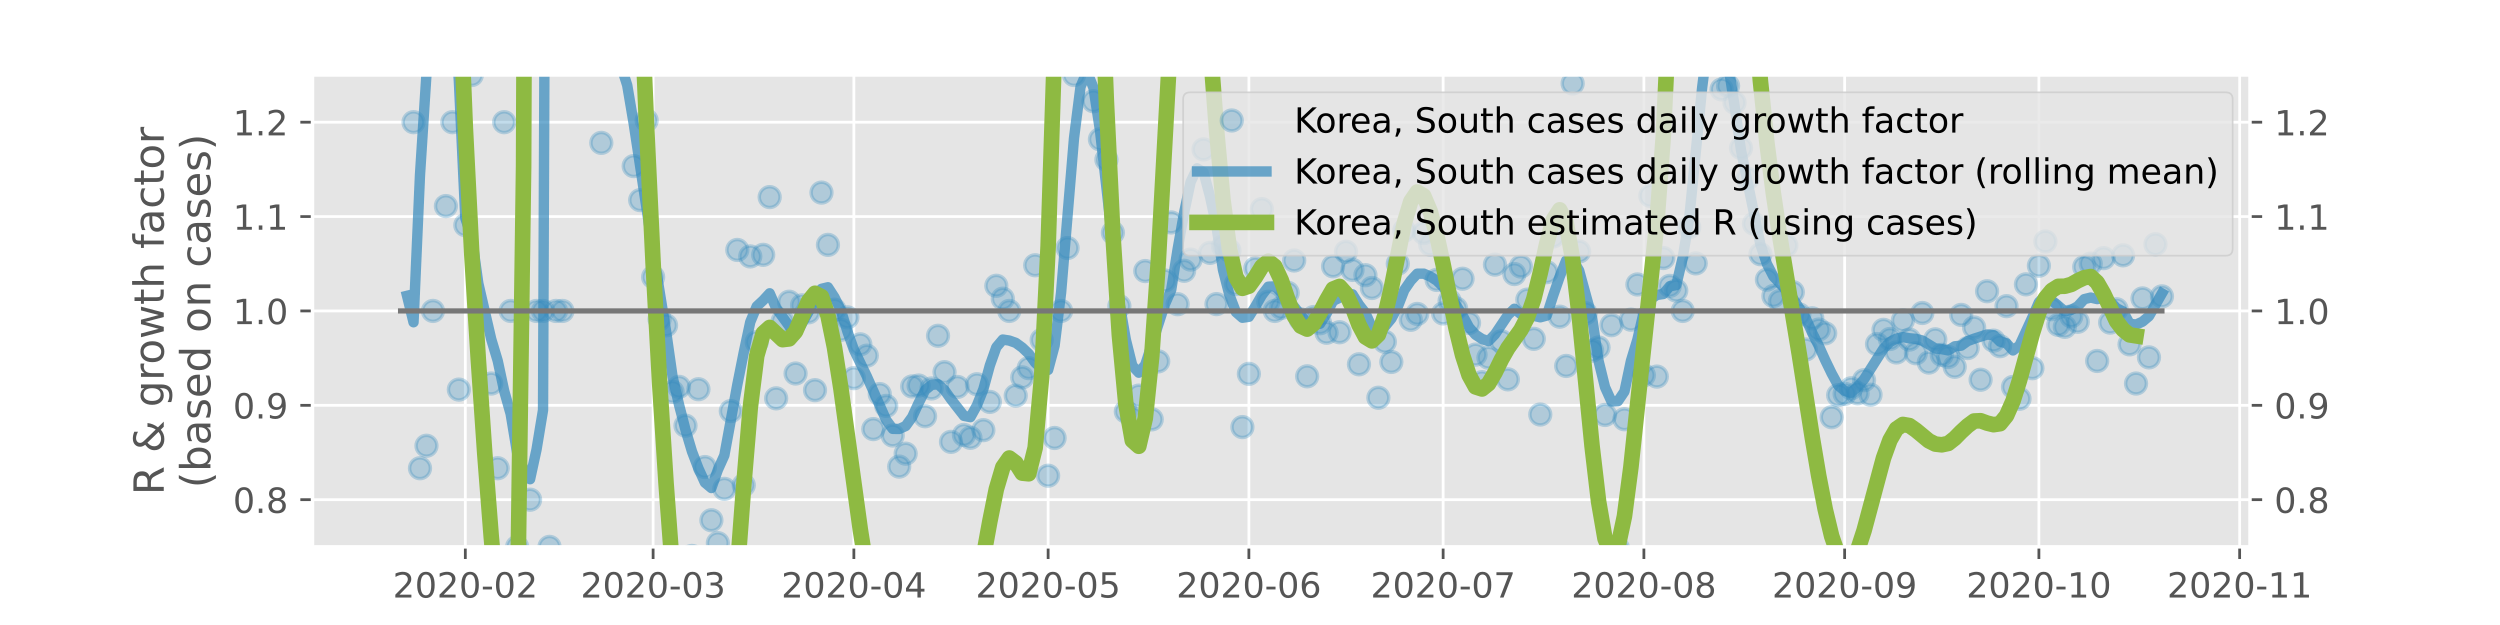 <?xml version="1.0" encoding="utf-8" standalone="no"?>
<!DOCTYPE svg PUBLIC "-//W3C//DTD SVG 1.1//EN"
  "http://www.w3.org/Graphics/SVG/1.1/DTD/svg11.dtd">
<!-- Created with matplotlib (https://matplotlib.org/) -->
<svg height="180pt" version="1.1" viewBox="0 0 720 180" width="720pt" xmlns="http://www.w3.org/2000/svg" xmlns:xlink="http://www.w3.org/1999/xlink">
 <defs>
  <style type="text/css">
*{stroke-linecap:butt;stroke-linejoin:round;}
  </style>
 </defs>
 <g id="figure_1">
  <g id="patch_1">
   <path d="M 0 180 
L 720 180 
L 720 0 
L 0 0 
z
" style="fill:#ffffff;"/>
  </g>
  <g id="axes_1">
   <g id="patch_2">
    <path d="M 90 157.5 
L 648 157.5 
L 648 21.6 
L 90 21.6 
z
" style="fill:#e5e5e5;"/>
   </g>
   <g id="matplotlib.axis_1">
    <g id="xtick_1">
     <g id="line2d_1">
      <path clip-path="url(#p087657b446)" d="M 134.013 157.5 
L 134.013 21.6 
" style="fill:none;stroke:#ffffff;stroke-linecap:square;stroke-width:0.8;"/>
     </g>
     <g id="line2d_2">
      <defs>
       <path d="M 0 0 
L 0 3.5 
" id="m694a8d7a1f" style="stroke:#555555;stroke-width:0.8;"/>
      </defs>
      <g>
       <use style="fill:#555555;stroke:#555555;stroke-width:0.8;" x="134.013" xlink:href="#m694a8d7a1f" y="157.5"/>
      </g>
     </g>
     <g id="text_1">
      <!-- 2020-02 -->
      <defs>
       <path d="M 19.188 8.297 
L 53.609 8.297 
L 53.609 0 
L 7.328 0 
L 7.328 8.297 
Q 12.938 14.109 22.625 23.891 
Q 32.328 33.688 34.812 36.531 
Q 39.547 41.844 41.422 45.531 
Q 43.312 49.219 43.312 52.781 
Q 43.312 58.594 39.234 62.25 
Q 35.156 65.922 28.609 65.922 
Q 23.969 65.922 18.812 64.312 
Q 13.672 62.703 7.812 59.422 
L 7.812 69.391 
Q 13.766 71.781 18.938 73 
Q 24.125 74.219 28.422 74.219 
Q 39.75 74.219 46.484 68.547 
Q 53.219 62.891 53.219 53.422 
Q 53.219 48.922 51.531 44.891 
Q 49.859 40.875 45.406 35.406 
Q 44.188 33.984 37.641 27.219 
Q 31.109 20.453 19.188 8.297 
z
" id="DejaVuSans-50"/>
       <path d="M 31.781 66.406 
Q 24.172 66.406 20.328 58.906 
Q 16.5 51.422 16.5 36.375 
Q 16.5 21.391 20.328 13.891 
Q 24.172 6.391 31.781 6.391 
Q 39.453 6.391 43.281 13.891 
Q 47.125 21.391 47.125 36.375 
Q 47.125 51.422 43.281 58.906 
Q 39.453 66.406 31.781 66.406 
z
M 31.781 74.219 
Q 44.047 74.219 50.516 64.516 
Q 56.984 54.828 56.984 36.375 
Q 56.984 17.969 50.516 8.266 
Q 44.047 -1.422 31.781 -1.422 
Q 19.531 -1.422 13.062 8.266 
Q 6.594 17.969 6.594 36.375 
Q 6.594 54.828 13.062 64.516 
Q 19.531 74.219 31.781 74.219 
z
" id="DejaVuSans-48"/>
       <path d="M 4.891 31.391 
L 31.203 31.391 
L 31.203 23.391 
L 4.891 23.391 
z
" id="DejaVuSans-45"/>
      </defs>
      <g style="fill:#555555;" transform="translate(113.122 172.098)scale(0.1 -0.1)">
       <use xlink:href="#DejaVuSans-50"/>
       <use x="63.623" xlink:href="#DejaVuSans-48"/>
       <use x="127.246" xlink:href="#DejaVuSans-50"/>
       <use x="190.869" xlink:href="#DejaVuSans-48"/>
       <use x="254.492" xlink:href="#DejaVuSans-45"/>
       <use x="290.576" xlink:href="#DejaVuSans-48"/>
       <use x="354.199" xlink:href="#DejaVuSans-50"/>
      </g>
     </g>
    </g>
    <g id="xtick_2">
     <g id="line2d_3">
      <path clip-path="url(#p087657b446)" d="M 188.098 157.5 
L 188.098 21.6 
" style="fill:none;stroke:#ffffff;stroke-linecap:square;stroke-width:0.8;"/>
     </g>
     <g id="line2d_4">
      <g>
       <use style="fill:#555555;stroke:#555555;stroke-width:0.8;" x="188.098" xlink:href="#m694a8d7a1f" y="157.5"/>
      </g>
     </g>
     <g id="text_2">
      <!-- 2020-03 -->
      <defs>
       <path d="M 40.578 39.312 
Q 47.656 37.797 51.625 33 
Q 55.609 28.219 55.609 21.188 
Q 55.609 10.406 48.188 4.484 
Q 40.766 -1.422 27.094 -1.422 
Q 22.516 -1.422 17.656 -0.516 
Q 12.797 0.391 7.625 2.203 
L 7.625 11.719 
Q 11.719 9.328 16.594 8.109 
Q 21.484 6.891 26.812 6.891 
Q 36.078 6.891 40.938 10.547 
Q 45.797 14.203 45.797 21.188 
Q 45.797 27.641 41.281 31.266 
Q 36.766 34.906 28.719 34.906 
L 20.219 34.906 
L 20.219 43.016 
L 29.109 43.016 
Q 36.375 43.016 40.234 45.922 
Q 44.094 48.828 44.094 54.297 
Q 44.094 59.906 40.109 62.906 
Q 36.141 65.922 28.719 65.922 
Q 24.656 65.922 20.016 65.031 
Q 15.375 64.156 9.812 62.312 
L 9.812 71.094 
Q 15.438 72.656 20.344 73.438 
Q 25.25 74.219 29.594 74.219 
Q 40.828 74.219 47.359 69.109 
Q 53.906 64.016 53.906 55.328 
Q 53.906 49.266 50.438 45.094 
Q 46.969 40.922 40.578 39.312 
z
" id="DejaVuSans-51"/>
      </defs>
      <g style="fill:#555555;" transform="translate(167.206 172.098)scale(0.1 -0.1)">
       <use xlink:href="#DejaVuSans-50"/>
       <use x="63.623" xlink:href="#DejaVuSans-48"/>
       <use x="127.246" xlink:href="#DejaVuSans-50"/>
       <use x="190.869" xlink:href="#DejaVuSans-48"/>
       <use x="254.492" xlink:href="#DejaVuSans-45"/>
       <use x="290.576" xlink:href="#DejaVuSans-48"/>
       <use x="354.199" xlink:href="#DejaVuSans-51"/>
      </g>
     </g>
    </g>
    <g id="xtick_3">
     <g id="line2d_5">
      <path clip-path="url(#p087657b446)" d="M 245.912 157.5 
L 245.912 21.6 
" style="fill:none;stroke:#ffffff;stroke-linecap:square;stroke-width:0.8;"/>
     </g>
     <g id="line2d_6">
      <g>
       <use style="fill:#555555;stroke:#555555;stroke-width:0.8;" x="245.912" xlink:href="#m694a8d7a1f" y="157.5"/>
      </g>
     </g>
     <g id="text_3">
      <!-- 2020-04 -->
      <defs>
       <path d="M 37.797 64.312 
L 12.891 25.391 
L 37.797 25.391 
z
M 35.203 72.906 
L 47.609 72.906 
L 47.609 25.391 
L 58.016 25.391 
L 58.016 17.188 
L 47.609 17.188 
L 47.609 0 
L 37.797 0 
L 37.797 17.188 
L 4.891 17.188 
L 4.891 26.703 
z
" id="DejaVuSans-52"/>
      </defs>
      <g style="fill:#555555;" transform="translate(225.02 172.098)scale(0.1 -0.1)">
       <use xlink:href="#DejaVuSans-50"/>
       <use x="63.623" xlink:href="#DejaVuSans-48"/>
       <use x="127.246" xlink:href="#DejaVuSans-50"/>
       <use x="190.869" xlink:href="#DejaVuSans-48"/>
       <use x="254.492" xlink:href="#DejaVuSans-45"/>
       <use x="290.576" xlink:href="#DejaVuSans-48"/>
       <use x="354.199" xlink:href="#DejaVuSans-52"/>
      </g>
     </g>
    </g>
    <g id="xtick_4">
     <g id="line2d_7">
      <path clip-path="url(#p087657b446)" d="M 301.861 157.5 
L 301.861 21.6 
" style="fill:none;stroke:#ffffff;stroke-linecap:square;stroke-width:0.8;"/>
     </g>
     <g id="line2d_8">
      <g>
       <use style="fill:#555555;stroke:#555555;stroke-width:0.8;" x="301.861" xlink:href="#m694a8d7a1f" y="157.5"/>
      </g>
     </g>
     <g id="text_4">
      <!-- 2020-05 -->
      <defs>
       <path d="M 10.797 72.906 
L 49.516 72.906 
L 49.516 64.594 
L 19.828 64.594 
L 19.828 46.734 
Q 21.969 47.469 24.109 47.828 
Q 26.266 48.188 28.422 48.188 
Q 40.625 48.188 47.75 41.5 
Q 54.891 34.812 54.891 23.391 
Q 54.891 11.625 47.562 5.094 
Q 40.234 -1.422 26.906 -1.422 
Q 22.312 -1.422 17.547 -0.641 
Q 12.797 0.141 7.719 1.703 
L 7.719 11.625 
Q 12.109 9.234 16.797 8.062 
Q 21.484 6.891 26.703 6.891 
Q 35.156 6.891 40.078 11.328 
Q 45.016 15.766 45.016 23.391 
Q 45.016 31 40.078 35.438 
Q 35.156 39.891 26.703 39.891 
Q 22.75 39.891 18.812 39.016 
Q 14.891 38.141 10.797 36.281 
z
" id="DejaVuSans-53"/>
      </defs>
      <g style="fill:#555555;" transform="translate(280.97 172.098)scale(0.1 -0.1)">
       <use xlink:href="#DejaVuSans-50"/>
       <use x="63.623" xlink:href="#DejaVuSans-48"/>
       <use x="127.246" xlink:href="#DejaVuSans-50"/>
       <use x="190.869" xlink:href="#DejaVuSans-48"/>
       <use x="254.492" xlink:href="#DejaVuSans-45"/>
       <use x="290.576" xlink:href="#DejaVuSans-48"/>
       <use x="354.199" xlink:href="#DejaVuSans-53"/>
      </g>
     </g>
    </g>
    <g id="xtick_5">
     <g id="line2d_9">
      <path clip-path="url(#p087657b446)" d="M 359.675 157.5 
L 359.675 21.6 
" style="fill:none;stroke:#ffffff;stroke-linecap:square;stroke-width:0.8;"/>
     </g>
     <g id="line2d_10">
      <g>
       <use style="fill:#555555;stroke:#555555;stroke-width:0.8;" x="359.675" xlink:href="#m694a8d7a1f" y="157.5"/>
      </g>
     </g>
     <g id="text_5">
      <!-- 2020-06 -->
      <defs>
       <path d="M 33.016 40.375 
Q 26.375 40.375 22.484 35.828 
Q 18.609 31.297 18.609 23.391 
Q 18.609 15.531 22.484 10.953 
Q 26.375 6.391 33.016 6.391 
Q 39.656 6.391 43.531 10.953 
Q 47.406 15.531 47.406 23.391 
Q 47.406 31.297 43.531 35.828 
Q 39.656 40.375 33.016 40.375 
z
M 52.594 71.297 
L 52.594 62.312 
Q 48.875 64.062 45.094 64.984 
Q 41.312 65.922 37.594 65.922 
Q 27.828 65.922 22.672 59.328 
Q 17.531 52.734 16.797 39.406 
Q 19.672 43.656 24.016 45.922 
Q 28.375 48.188 33.594 48.188 
Q 44.578 48.188 50.953 41.516 
Q 57.328 34.859 57.328 23.391 
Q 57.328 12.156 50.688 5.359 
Q 44.047 -1.422 33.016 -1.422 
Q 20.359 -1.422 13.672 8.266 
Q 6.984 17.969 6.984 36.375 
Q 6.984 53.656 15.188 63.938 
Q 23.391 74.219 37.203 74.219 
Q 40.922 74.219 44.703 73.484 
Q 48.484 72.75 52.594 71.297 
z
" id="DejaVuSans-54"/>
      </defs>
      <g style="fill:#555555;" transform="translate(338.784 172.098)scale(0.1 -0.1)">
       <use xlink:href="#DejaVuSans-50"/>
       <use x="63.623" xlink:href="#DejaVuSans-48"/>
       <use x="127.246" xlink:href="#DejaVuSans-50"/>
       <use x="190.869" xlink:href="#DejaVuSans-48"/>
       <use x="254.492" xlink:href="#DejaVuSans-45"/>
       <use x="290.576" xlink:href="#DejaVuSans-48"/>
       <use x="354.199" xlink:href="#DejaVuSans-54"/>
      </g>
     </g>
    </g>
    <g id="xtick_6">
     <g id="line2d_11">
      <path clip-path="url(#p087657b446)" d="M 415.624 157.5 
L 415.624 21.6 
" style="fill:none;stroke:#ffffff;stroke-linecap:square;stroke-width:0.8;"/>
     </g>
     <g id="line2d_12">
      <g>
       <use style="fill:#555555;stroke:#555555;stroke-width:0.8;" x="415.624" xlink:href="#m694a8d7a1f" y="157.5"/>
      </g>
     </g>
     <g id="text_6">
      <!-- 2020-07 -->
      <defs>
       <path d="M 8.203 72.906 
L 55.078 72.906 
L 55.078 68.703 
L 28.609 0 
L 18.312 0 
L 43.219 64.594 
L 8.203 64.594 
z
" id="DejaVuSans-55"/>
      </defs>
      <g style="fill:#555555;" transform="translate(394.733 172.098)scale(0.1 -0.1)">
       <use xlink:href="#DejaVuSans-50"/>
       <use x="63.623" xlink:href="#DejaVuSans-48"/>
       <use x="127.246" xlink:href="#DejaVuSans-50"/>
       <use x="190.869" xlink:href="#DejaVuSans-48"/>
       <use x="254.492" xlink:href="#DejaVuSans-45"/>
       <use x="290.576" xlink:href="#DejaVuSans-48"/>
       <use x="354.199" xlink:href="#DejaVuSans-55"/>
      </g>
     </g>
    </g>
    <g id="xtick_7">
     <g id="line2d_13">
      <path clip-path="url(#p087657b446)" d="M 473.439 157.5 
L 473.439 21.6 
" style="fill:none;stroke:#ffffff;stroke-linecap:square;stroke-width:0.8;"/>
     </g>
     <g id="line2d_14">
      <g>
       <use style="fill:#555555;stroke:#555555;stroke-width:0.8;" x="473.439" xlink:href="#m694a8d7a1f" y="157.5"/>
      </g>
     </g>
     <g id="text_7">
      <!-- 2020-08 -->
      <defs>
       <path d="M 31.781 34.625 
Q 24.75 34.625 20.719 30.859 
Q 16.703 27.094 16.703 20.516 
Q 16.703 13.922 20.719 10.156 
Q 24.75 6.391 31.781 6.391 
Q 38.812 6.391 42.859 10.172 
Q 46.922 13.969 46.922 20.516 
Q 46.922 27.094 42.891 30.859 
Q 38.875 34.625 31.781 34.625 
z
M 21.922 38.812 
Q 15.578 40.375 12.031 44.719 
Q 8.5 49.078 8.5 55.328 
Q 8.5 64.062 14.719 69.141 
Q 20.953 74.219 31.781 74.219 
Q 42.672 74.219 48.875 69.141 
Q 55.078 64.062 55.078 55.328 
Q 55.078 49.078 51.531 44.719 
Q 48 40.375 41.703 38.812 
Q 48.828 37.156 52.797 32.312 
Q 56.781 27.484 56.781 20.516 
Q 56.781 9.906 50.312 4.234 
Q 43.844 -1.422 31.781 -1.422 
Q 19.734 -1.422 13.25 4.234 
Q 6.781 9.906 6.781 20.516 
Q 6.781 27.484 10.781 32.312 
Q 14.797 37.156 21.922 38.812 
z
M 18.312 54.391 
Q 18.312 48.734 21.844 45.562 
Q 25.391 42.391 31.781 42.391 
Q 38.141 42.391 41.719 45.562 
Q 45.312 48.734 45.312 54.391 
Q 45.312 60.062 41.719 63.234 
Q 38.141 66.406 31.781 66.406 
Q 25.391 66.406 21.844 63.234 
Q 18.312 60.062 18.312 54.391 
z
" id="DejaVuSans-56"/>
      </defs>
      <g style="fill:#555555;" transform="translate(452.547 172.098)scale(0.1 -0.1)">
       <use xlink:href="#DejaVuSans-50"/>
       <use x="63.623" xlink:href="#DejaVuSans-48"/>
       <use x="127.246" xlink:href="#DejaVuSans-50"/>
       <use x="190.869" xlink:href="#DejaVuSans-48"/>
       <use x="254.492" xlink:href="#DejaVuSans-45"/>
       <use x="290.576" xlink:href="#DejaVuSans-48"/>
       <use x="354.199" xlink:href="#DejaVuSans-56"/>
      </g>
     </g>
    </g>
    <g id="xtick_8">
     <g id="line2d_15">
      <path clip-path="url(#p087657b446)" d="M 531.253 157.5 
L 531.253 21.6 
" style="fill:none;stroke:#ffffff;stroke-linecap:square;stroke-width:0.8;"/>
     </g>
     <g id="line2d_16">
      <g>
       <use style="fill:#555555;stroke:#555555;stroke-width:0.8;" x="531.253" xlink:href="#m694a8d7a1f" y="157.5"/>
      </g>
     </g>
     <g id="text_8">
      <!-- 2020-09 -->
      <defs>
       <path d="M 10.984 1.516 
L 10.984 10.5 
Q 14.703 8.734 18.5 7.812 
Q 22.312 6.891 25.984 6.891 
Q 35.75 6.891 40.891 13.453 
Q 46.047 20.016 46.781 33.406 
Q 43.953 29.203 39.594 26.953 
Q 35.25 24.703 29.984 24.703 
Q 19.047 24.703 12.672 31.312 
Q 6.297 37.938 6.297 49.422 
Q 6.297 60.641 12.938 67.422 
Q 19.578 74.219 30.609 74.219 
Q 43.266 74.219 49.922 64.516 
Q 56.594 54.828 56.594 36.375 
Q 56.594 19.141 48.406 8.859 
Q 40.234 -1.422 26.422 -1.422 
Q 22.703 -1.422 18.891 -0.688 
Q 15.094 0.047 10.984 1.516 
z
M 30.609 32.422 
Q 37.25 32.422 41.125 36.953 
Q 45.016 41.5 45.016 49.422 
Q 45.016 57.281 41.125 61.844 
Q 37.25 66.406 30.609 66.406 
Q 23.969 66.406 20.094 61.844 
Q 16.219 57.281 16.219 49.422 
Q 16.219 41.5 20.094 36.953 
Q 23.969 32.422 30.609 32.422 
z
" id="DejaVuSans-57"/>
      </defs>
      <g style="fill:#555555;" transform="translate(510.361 172.098)scale(0.1 -0.1)">
       <use xlink:href="#DejaVuSans-50"/>
       <use x="63.623" xlink:href="#DejaVuSans-48"/>
       <use x="127.246" xlink:href="#DejaVuSans-50"/>
       <use x="190.869" xlink:href="#DejaVuSans-48"/>
       <use x="254.492" xlink:href="#DejaVuSans-45"/>
       <use x="290.576" xlink:href="#DejaVuSans-48"/>
       <use x="354.199" xlink:href="#DejaVuSans-57"/>
      </g>
     </g>
    </g>
    <g id="xtick_9">
     <g id="line2d_17">
      <path clip-path="url(#p087657b446)" d="M 587.202 157.5 
L 587.202 21.6 
" style="fill:none;stroke:#ffffff;stroke-linecap:square;stroke-width:0.8;"/>
     </g>
     <g id="line2d_18">
      <g>
       <use style="fill:#555555;stroke:#555555;stroke-width:0.8;" x="587.202" xlink:href="#m694a8d7a1f" y="157.5"/>
      </g>
     </g>
     <g id="text_9">
      <!-- 2020-10 -->
      <defs>
       <path d="M 12.406 8.297 
L 28.516 8.297 
L 28.516 63.922 
L 10.984 60.406 
L 10.984 69.391 
L 28.422 72.906 
L 38.281 72.906 
L 38.281 8.297 
L 54.391 8.297 
L 54.391 0 
L 12.406 0 
z
" id="DejaVuSans-49"/>
      </defs>
      <g style="fill:#555555;" transform="translate(566.31 172.098)scale(0.1 -0.1)">
       <use xlink:href="#DejaVuSans-50"/>
       <use x="63.623" xlink:href="#DejaVuSans-48"/>
       <use x="127.246" xlink:href="#DejaVuSans-50"/>
       <use x="190.869" xlink:href="#DejaVuSans-48"/>
       <use x="254.492" xlink:href="#DejaVuSans-45"/>
       <use x="290.576" xlink:href="#DejaVuSans-49"/>
       <use x="354.199" xlink:href="#DejaVuSans-48"/>
      </g>
     </g>
    </g>
    <g id="xtick_10">
     <g id="line2d_19">
      <path clip-path="url(#p087657b446)" d="M 645.016 157.5 
L 645.016 21.6 
" style="fill:none;stroke:#ffffff;stroke-linecap:square;stroke-width:0.8;"/>
     </g>
     <g id="line2d_20">
      <g>
       <use style="fill:#555555;stroke:#555555;stroke-width:0.8;" x="645.016" xlink:href="#m694a8d7a1f" y="157.5"/>
      </g>
     </g>
     <g id="text_10">
      <!-- 2020-11 -->
      <g style="fill:#555555;" transform="translate(624.125 172.098)scale(0.1 -0.1)">
       <use xlink:href="#DejaVuSans-50"/>
       <use x="63.623" xlink:href="#DejaVuSans-48"/>
       <use x="127.246" xlink:href="#DejaVuSans-50"/>
       <use x="190.869" xlink:href="#DejaVuSans-48"/>
       <use x="254.492" xlink:href="#DejaVuSans-45"/>
       <use x="290.576" xlink:href="#DejaVuSans-49"/>
       <use x="354.199" xlink:href="#DejaVuSans-49"/>
      </g>
     </g>
    </g>
   </g>
   <g id="matplotlib.axis_2">
    <g id="ytick_1">
     <g id="line2d_21">
      <path clip-path="url(#p087657b446)" d="M 90 143.91 
L 648 143.91 
" style="fill:none;stroke:#ffffff;stroke-linecap:square;stroke-width:0.8;"/>
     </g>
     <g id="line2d_22">
      <defs>
       <path d="M 0 0 
L -3.5 0 
" id="m121fa5b4f6" style="stroke:#555555;stroke-width:0.8;"/>
      </defs>
      <g>
       <use style="fill:#555555;stroke:#555555;stroke-width:0.8;" x="90" xlink:href="#m121fa5b4f6" y="143.91"/>
      </g>
     </g>
     <g id="line2d_23">
      <defs>
       <path d="M 0 0 
L 3.5 0 
" id="m190d518399" style="stroke:#555555;stroke-width:0.8;"/>
      </defs>
      <g>
       <use style="fill:#555555;stroke:#555555;stroke-width:0.8;" x="648" xlink:href="#m190d518399" y="143.91"/>
      </g>
     </g>
     <g id="text_11">
      <!-- 0.8 -->
      <defs>
       <path d="M 10.688 12.406 
L 21 12.406 
L 21 0 
L 10.688 0 
z
" id="DejaVuSans-46"/>
      </defs>
      <g style="fill:#555555;" transform="translate(67.097 147.709)scale(0.1 -0.1)">
       <use xlink:href="#DejaVuSans-48"/>
       <use x="63.623" xlink:href="#DejaVuSans-46"/>
       <use x="95.41" xlink:href="#DejaVuSans-56"/>
      </g>
     </g>
     <g id="text_12">
      <!-- 0.8 -->
      <g style="fill:#555555;" transform="translate(655 147.709)scale(0.1 -0.1)">
       <use xlink:href="#DejaVuSans-48"/>
       <use x="63.623" xlink:href="#DejaVuSans-46"/>
       <use x="95.41" xlink:href="#DejaVuSans-56"/>
      </g>
     </g>
    </g>
    <g id="ytick_2">
     <g id="line2d_24">
      <path clip-path="url(#p087657b446)" d="M 90 116.73 
L 648 116.73 
" style="fill:none;stroke:#ffffff;stroke-linecap:square;stroke-width:0.8;"/>
     </g>
     <g id="line2d_25">
      <g>
       <use style="fill:#555555;stroke:#555555;stroke-width:0.8;" x="90" xlink:href="#m121fa5b4f6" y="116.73"/>
      </g>
     </g>
     <g id="line2d_26">
      <g>
       <use style="fill:#555555;stroke:#555555;stroke-width:0.8;" x="648" xlink:href="#m190d518399" y="116.73"/>
      </g>
     </g>
     <g id="text_13">
      <!-- 0.9 -->
      <g style="fill:#555555;" transform="translate(67.097 120.529)scale(0.1 -0.1)">
       <use xlink:href="#DejaVuSans-48"/>
       <use x="63.623" xlink:href="#DejaVuSans-46"/>
       <use x="95.41" xlink:href="#DejaVuSans-57"/>
      </g>
     </g>
     <g id="text_14">
      <!-- 0.9 -->
      <g style="fill:#555555;" transform="translate(655 120.529)scale(0.1 -0.1)">
       <use xlink:href="#DejaVuSans-48"/>
       <use x="63.623" xlink:href="#DejaVuSans-46"/>
       <use x="95.41" xlink:href="#DejaVuSans-57"/>
      </g>
     </g>
    </g>
    <g id="ytick_3">
     <g id="line2d_27">
      <path clip-path="url(#p087657b446)" d="M 90 89.55 
L 648 89.55 
" style="fill:none;stroke:#ffffff;stroke-linecap:square;stroke-width:0.8;"/>
     </g>
     <g id="line2d_28">
      <g>
       <use style="fill:#555555;stroke:#555555;stroke-width:0.8;" x="90" xlink:href="#m121fa5b4f6" y="89.55"/>
      </g>
     </g>
     <g id="line2d_29">
      <g>
       <use style="fill:#555555;stroke:#555555;stroke-width:0.8;" x="648" xlink:href="#m190d518399" y="89.55"/>
      </g>
     </g>
     <g id="text_15">
      <!-- 1.0 -->
      <g style="fill:#555555;" transform="translate(67.097 93.349)scale(0.1 -0.1)">
       <use xlink:href="#DejaVuSans-49"/>
       <use x="63.623" xlink:href="#DejaVuSans-46"/>
       <use x="95.41" xlink:href="#DejaVuSans-48"/>
      </g>
     </g>
     <g id="text_16">
      <!-- 1.0 -->
      <g style="fill:#555555;" transform="translate(655 93.349)scale(0.1 -0.1)">
       <use xlink:href="#DejaVuSans-49"/>
       <use x="63.623" xlink:href="#DejaVuSans-46"/>
       <use x="95.41" xlink:href="#DejaVuSans-48"/>
      </g>
     </g>
    </g>
    <g id="ytick_4">
     <g id="line2d_30">
      <path clip-path="url(#p087657b446)" d="M 90 62.37 
L 648 62.37 
" style="fill:none;stroke:#ffffff;stroke-linecap:square;stroke-width:0.8;"/>
     </g>
     <g id="line2d_31">
      <g>
       <use style="fill:#555555;stroke:#555555;stroke-width:0.8;" x="90" xlink:href="#m121fa5b4f6" y="62.37"/>
      </g>
     </g>
     <g id="line2d_32">
      <g>
       <use style="fill:#555555;stroke:#555555;stroke-width:0.8;" x="648" xlink:href="#m190d518399" y="62.37"/>
      </g>
     </g>
     <g id="text_17">
      <!-- 1.1 -->
      <g style="fill:#555555;" transform="translate(67.097 66.169)scale(0.1 -0.1)">
       <use xlink:href="#DejaVuSans-49"/>
       <use x="63.623" xlink:href="#DejaVuSans-46"/>
       <use x="95.41" xlink:href="#DejaVuSans-49"/>
      </g>
     </g>
     <g id="text_18">
      <!-- 1.1 -->
      <g style="fill:#555555;" transform="translate(655 66.169)scale(0.1 -0.1)">
       <use xlink:href="#DejaVuSans-49"/>
       <use x="63.623" xlink:href="#DejaVuSans-46"/>
       <use x="95.41" xlink:href="#DejaVuSans-49"/>
      </g>
     </g>
    </g>
    <g id="ytick_5">
     <g id="line2d_33">
      <path clip-path="url(#p087657b446)" d="M 90 35.19 
L 648 35.19 
" style="fill:none;stroke:#ffffff;stroke-linecap:square;stroke-width:0.8;"/>
     </g>
     <g id="line2d_34">
      <g>
       <use style="fill:#555555;stroke:#555555;stroke-width:0.8;" x="90" xlink:href="#m121fa5b4f6" y="35.19"/>
      </g>
     </g>
     <g id="line2d_35">
      <g>
       <use style="fill:#555555;stroke:#555555;stroke-width:0.8;" x="648" xlink:href="#m190d518399" y="35.19"/>
      </g>
     </g>
     <g id="text_19">
      <!-- 1.2 -->
      <g style="fill:#555555;" transform="translate(67.097 38.989)scale(0.1 -0.1)">
       <use xlink:href="#DejaVuSans-49"/>
       <use x="63.623" xlink:href="#DejaVuSans-46"/>
       <use x="95.41" xlink:href="#DejaVuSans-50"/>
      </g>
     </g>
     <g id="text_20">
      <!-- 1.2 -->
      <g style="fill:#555555;" transform="translate(655 38.989)scale(0.1 -0.1)">
       <use xlink:href="#DejaVuSans-49"/>
       <use x="63.623" xlink:href="#DejaVuSans-46"/>
       <use x="95.41" xlink:href="#DejaVuSans-50"/>
      </g>
     </g>
    </g>
    <g id="text_21">
     <!-- R &amp; growth factor -->
     <defs>
      <path d="M 44.391 34.188 
Q 47.562 33.109 50.562 29.594 
Q 53.562 26.078 56.594 19.922 
L 66.609 0 
L 56 0 
L 46.688 18.703 
Q 43.062 26.031 39.672 28.422 
Q 36.281 30.812 30.422 30.812 
L 19.672 30.812 
L 19.672 0 
L 9.812 0 
L 9.812 72.906 
L 32.078 72.906 
Q 44.578 72.906 50.734 67.672 
Q 56.891 62.453 56.891 51.906 
Q 56.891 45.016 53.688 40.469 
Q 50.484 35.938 44.391 34.188 
z
M 19.672 64.797 
L 19.672 38.922 
L 32.078 38.922 
Q 39.203 38.922 42.844 42.219 
Q 46.484 45.516 46.484 51.906 
Q 46.484 58.297 42.844 61.547 
Q 39.203 64.797 32.078 64.797 
z
" id="DejaVuSans-82"/>
      <path id="DejaVuSans-32"/>
      <path d="M 24.312 39.203 
Q 19.875 35.25 17.797 31.312 
Q 15.719 27.391 15.719 23.094 
Q 15.719 15.969 20.891 11.234 
Q 26.078 6.5 33.891 6.5 
Q 38.531 6.5 42.578 8.031 
Q 46.625 9.578 50.203 12.703 
z
M 31.203 44.672 
L 56 19.281 
Q 58.891 23.641 60.5 28.594 
Q 62.109 33.547 62.406 39.109 
L 71.484 39.109 
Q 70.906 32.672 68.359 26.359 
Q 65.828 20.062 61.281 13.922 
L 74.906 0 
L 62.594 0 
L 55.609 7.172 
Q 50.531 2.828 44.969 0.703 
Q 39.406 -1.422 33.016 -1.422 
Q 21.234 -1.422 13.766 5.297 
Q 6.297 12.016 6.297 22.516 
Q 6.297 28.766 9.562 34.25 
Q 12.844 39.75 19.391 44.578 
Q 17.047 47.656 15.812 50.703 
Q 14.594 53.766 14.594 56.688 
Q 14.594 64.594 20.016 69.406 
Q 25.438 74.219 34.422 74.219 
Q 38.484 74.219 42.5 73.344 
Q 46.531 72.469 50.688 70.703 
L 50.688 61.812 
Q 46.438 64.109 42.578 65.297 
Q 38.719 66.5 35.406 66.5 
Q 30.281 66.5 27.078 63.781 
Q 23.875 61.078 23.875 56.781 
Q 23.875 54.297 25.312 51.781 
Q 26.766 49.266 31.203 44.672 
z
" id="DejaVuSans-38"/>
      <path d="M 45.406 27.984 
Q 45.406 37.75 41.375 43.109 
Q 37.359 48.484 30.078 48.484 
Q 22.859 48.484 18.828 43.109 
Q 14.797 37.75 14.797 27.984 
Q 14.797 18.266 18.828 12.891 
Q 22.859 7.516 30.078 7.516 
Q 37.359 7.516 41.375 12.891 
Q 45.406 18.266 45.406 27.984 
z
M 54.391 6.781 
Q 54.391 -7.172 48.188 -13.984 
Q 42 -20.797 29.203 -20.797 
Q 24.469 -20.797 20.266 -20.094 
Q 16.062 -19.391 12.109 -17.922 
L 12.109 -9.188 
Q 16.062 -11.328 19.922 -12.344 
Q 23.781 -13.375 27.781 -13.375 
Q 36.625 -13.375 41.016 -8.766 
Q 45.406 -4.156 45.406 5.172 
L 45.406 9.625 
Q 42.625 4.781 38.281 2.391 
Q 33.938 0 27.875 0 
Q 17.828 0 11.672 7.656 
Q 5.516 15.328 5.516 27.984 
Q 5.516 40.672 11.672 48.328 
Q 17.828 56 27.875 56 
Q 33.938 56 38.281 53.609 
Q 42.625 51.219 45.406 46.391 
L 45.406 54.688 
L 54.391 54.688 
z
" id="DejaVuSans-103"/>
      <path d="M 41.109 46.297 
Q 39.594 47.172 37.812 47.578 
Q 36.031 48 33.891 48 
Q 26.266 48 22.188 43.047 
Q 18.109 38.094 18.109 28.812 
L 18.109 0 
L 9.078 0 
L 9.078 54.688 
L 18.109 54.688 
L 18.109 46.188 
Q 20.953 51.172 25.484 53.578 
Q 30.031 56 36.531 56 
Q 37.453 56 38.578 55.875 
Q 39.703 55.766 41.062 55.516 
z
" id="DejaVuSans-114"/>
      <path d="M 30.609 48.391 
Q 23.391 48.391 19.188 42.75 
Q 14.984 37.109 14.984 27.297 
Q 14.984 17.484 19.156 11.844 
Q 23.344 6.203 30.609 6.203 
Q 37.797 6.203 41.984 11.859 
Q 46.188 17.531 46.188 27.297 
Q 46.188 37.016 41.984 42.703 
Q 37.797 48.391 30.609 48.391 
z
M 30.609 56 
Q 42.328 56 49.016 48.375 
Q 55.719 40.766 55.719 27.297 
Q 55.719 13.875 49.016 6.219 
Q 42.328 -1.422 30.609 -1.422 
Q 18.844 -1.422 12.172 6.219 
Q 5.516 13.875 5.516 27.297 
Q 5.516 40.766 12.172 48.375 
Q 18.844 56 30.609 56 
z
" id="DejaVuSans-111"/>
      <path d="M 4.203 54.688 
L 13.188 54.688 
L 24.422 12.016 
L 35.594 54.688 
L 46.188 54.688 
L 57.422 12.016 
L 68.609 54.688 
L 77.594 54.688 
L 63.281 0 
L 52.688 0 
L 40.922 44.828 
L 29.109 0 
L 18.5 0 
z
" id="DejaVuSans-119"/>
      <path d="M 18.312 70.219 
L 18.312 54.688 
L 36.812 54.688 
L 36.812 47.703 
L 18.312 47.703 
L 18.312 18.016 
Q 18.312 11.328 20.141 9.422 
Q 21.969 7.516 27.594 7.516 
L 36.812 7.516 
L 36.812 0 
L 27.594 0 
Q 17.188 0 13.234 3.875 
Q 9.281 7.766 9.281 18.016 
L 9.281 47.703 
L 2.688 47.703 
L 2.688 54.688 
L 9.281 54.688 
L 9.281 70.219 
z
" id="DejaVuSans-116"/>
      <path d="M 54.891 33.016 
L 54.891 0 
L 45.906 0 
L 45.906 32.719 
Q 45.906 40.484 42.875 44.328 
Q 39.844 48.188 33.797 48.188 
Q 26.516 48.188 22.312 43.547 
Q 18.109 38.922 18.109 30.906 
L 18.109 0 
L 9.078 0 
L 9.078 75.984 
L 18.109 75.984 
L 18.109 46.188 
Q 21.344 51.125 25.703 53.562 
Q 30.078 56 35.797 56 
Q 45.219 56 50.047 50.172 
Q 54.891 44.344 54.891 33.016 
z
" id="DejaVuSans-104"/>
      <path d="M 37.109 75.984 
L 37.109 68.5 
L 28.516 68.5 
Q 23.688 68.5 21.797 66.547 
Q 19.922 64.594 19.922 59.516 
L 19.922 54.688 
L 34.719 54.688 
L 34.719 47.703 
L 19.922 47.703 
L 19.922 0 
L 10.891 0 
L 10.891 47.703 
L 2.297 47.703 
L 2.297 54.688 
L 10.891 54.688 
L 10.891 58.5 
Q 10.891 67.625 15.141 71.797 
Q 19.391 75.984 28.609 75.984 
z
" id="DejaVuSans-102"/>
      <path d="M 34.281 27.484 
Q 23.391 27.484 19.188 25 
Q 14.984 22.516 14.984 16.5 
Q 14.984 11.719 18.141 8.906 
Q 21.297 6.109 26.703 6.109 
Q 34.188 6.109 38.703 11.406 
Q 43.219 16.703 43.219 25.484 
L 43.219 27.484 
z
M 52.203 31.203 
L 52.203 0 
L 43.219 0 
L 43.219 8.297 
Q 40.141 3.328 35.547 0.953 
Q 30.953 -1.422 24.312 -1.422 
Q 15.922 -1.422 10.953 3.297 
Q 6 8.016 6 15.922 
Q 6 25.141 12.172 29.828 
Q 18.359 34.516 30.609 34.516 
L 43.219 34.516 
L 43.219 35.406 
Q 43.219 41.609 39.141 45 
Q 35.062 48.391 27.688 48.391 
Q 23 48.391 18.547 47.266 
Q 14.109 46.141 10.016 43.891 
L 10.016 52.203 
Q 14.938 54.109 19.578 55.047 
Q 24.219 56 28.609 56 
Q 40.484 56 46.344 49.844 
Q 52.203 43.703 52.203 31.203 
z
" id="DejaVuSans-97"/>
      <path d="M 48.781 52.594 
L 48.781 44.188 
Q 44.969 46.297 41.141 47.344 
Q 37.312 48.391 33.406 48.391 
Q 24.656 48.391 19.812 42.844 
Q 14.984 37.312 14.984 27.297 
Q 14.984 17.281 19.812 11.734 
Q 24.656 6.203 33.406 6.203 
Q 37.312 6.203 41.141 7.25 
Q 44.969 8.297 48.781 10.406 
L 48.781 2.094 
Q 45.016 0.344 40.984 -0.531 
Q 36.969 -1.422 32.422 -1.422 
Q 20.062 -1.422 12.781 6.344 
Q 5.516 14.109 5.516 27.297 
Q 5.516 40.672 12.859 48.328 
Q 20.219 56 33.016 56 
Q 37.156 56 41.109 55.141 
Q 45.062 54.297 48.781 52.594 
z
" id="DejaVuSans-99"/>
     </defs>
     <g style="fill:#555555;" transform="translate(47.164 142.57)rotate(-90)scale(0.12 -0.12)">
      <use xlink:href="#DejaVuSans-82"/>
      <use x="69.482" xlink:href="#DejaVuSans-32"/>
      <use x="101.27" xlink:href="#DejaVuSans-38"/>
      <use x="179.248" xlink:href="#DejaVuSans-32"/>
      <use x="211.035" xlink:href="#DejaVuSans-103"/>
      <use x="274.512" xlink:href="#DejaVuSans-114"/>
      <use x="313.375" xlink:href="#DejaVuSans-111"/>
      <use x="374.557" xlink:href="#DejaVuSans-119"/>
      <use x="456.344" xlink:href="#DejaVuSans-116"/>
      <use x="495.553" xlink:href="#DejaVuSans-104"/>
      <use x="558.932" xlink:href="#DejaVuSans-32"/>
      <use x="590.719" xlink:href="#DejaVuSans-102"/>
      <use x="625.924" xlink:href="#DejaVuSans-97"/>
      <use x="687.203" xlink:href="#DejaVuSans-99"/>
      <use x="742.184" xlink:href="#DejaVuSans-116"/>
      <use x="781.393" xlink:href="#DejaVuSans-111"/>
      <use x="842.574" xlink:href="#DejaVuSans-114"/>
     </g>
     <!-- (based on cases) -->
     <defs>
      <path d="M 31 75.875 
Q 24.469 64.656 21.281 53.656 
Q 18.109 42.672 18.109 31.391 
Q 18.109 20.125 21.312 9.062 
Q 24.516 -2 31 -13.188 
L 23.188 -13.188 
Q 15.875 -1.703 12.234 9.375 
Q 8.594 20.453 8.594 31.391 
Q 8.594 42.281 12.203 53.312 
Q 15.828 64.359 23.188 75.875 
z
" id="DejaVuSans-40"/>
      <path d="M 48.688 27.297 
Q 48.688 37.203 44.609 42.844 
Q 40.531 48.484 33.406 48.484 
Q 26.266 48.484 22.188 42.844 
Q 18.109 37.203 18.109 27.297 
Q 18.109 17.391 22.188 11.75 
Q 26.266 6.109 33.406 6.109 
Q 40.531 6.109 44.609 11.75 
Q 48.688 17.391 48.688 27.297 
z
M 18.109 46.391 
Q 20.953 51.266 25.266 53.625 
Q 29.594 56 35.594 56 
Q 45.562 56 51.781 48.094 
Q 58.016 40.188 58.016 27.297 
Q 58.016 14.406 51.781 6.484 
Q 45.562 -1.422 35.594 -1.422 
Q 29.594 -1.422 25.266 0.953 
Q 20.953 3.328 18.109 8.203 
L 18.109 0 
L 9.078 0 
L 9.078 75.984 
L 18.109 75.984 
z
" id="DejaVuSans-98"/>
      <path d="M 44.281 53.078 
L 44.281 44.578 
Q 40.484 46.531 36.375 47.5 
Q 32.281 48.484 27.875 48.484 
Q 21.188 48.484 17.844 46.438 
Q 14.5 44.391 14.5 40.281 
Q 14.5 37.156 16.891 35.375 
Q 19.281 33.594 26.516 31.984 
L 29.594 31.297 
Q 39.156 29.25 43.188 25.516 
Q 47.219 21.781 47.219 15.094 
Q 47.219 7.469 41.188 3.016 
Q 35.156 -1.422 24.609 -1.422 
Q 20.219 -1.422 15.453 -0.562 
Q 10.688 0.297 5.422 2 
L 5.422 11.281 
Q 10.406 8.688 15.234 7.391 
Q 20.062 6.109 24.812 6.109 
Q 31.156 6.109 34.562 8.281 
Q 37.984 10.453 37.984 14.406 
Q 37.984 18.062 35.516 20.016 
Q 33.062 21.969 24.703 23.781 
L 21.578 24.516 
Q 13.234 26.266 9.516 29.906 
Q 5.812 33.547 5.812 39.891 
Q 5.812 47.609 11.281 51.797 
Q 16.75 56 26.812 56 
Q 31.781 56 36.172 55.266 
Q 40.578 54.547 44.281 53.078 
z
" id="DejaVuSans-115"/>
      <path d="M 56.203 29.594 
L 56.203 25.203 
L 14.891 25.203 
Q 15.484 15.922 20.484 11.062 
Q 25.484 6.203 34.422 6.203 
Q 39.594 6.203 44.453 7.469 
Q 49.312 8.734 54.109 11.281 
L 54.109 2.781 
Q 49.266 0.734 44.188 -0.344 
Q 39.109 -1.422 33.891 -1.422 
Q 20.797 -1.422 13.156 6.188 
Q 5.516 13.812 5.516 26.812 
Q 5.516 40.234 12.766 48.109 
Q 20.016 56 32.328 56 
Q 43.359 56 49.781 48.891 
Q 56.203 41.797 56.203 29.594 
z
M 47.219 32.234 
Q 47.125 39.594 43.094 43.984 
Q 39.062 48.391 32.422 48.391 
Q 24.906 48.391 20.391 44.141 
Q 15.875 39.891 15.188 32.172 
z
" id="DejaVuSans-101"/>
      <path d="M 45.406 46.391 
L 45.406 75.984 
L 54.391 75.984 
L 54.391 0 
L 45.406 0 
L 45.406 8.203 
Q 42.578 3.328 38.25 0.953 
Q 33.938 -1.422 27.875 -1.422 
Q 17.969 -1.422 11.734 6.484 
Q 5.516 14.406 5.516 27.297 
Q 5.516 40.188 11.734 48.094 
Q 17.969 56 27.875 56 
Q 33.938 56 38.25 53.625 
Q 42.578 51.266 45.406 46.391 
z
M 14.797 27.297 
Q 14.797 17.391 18.875 11.75 
Q 22.953 6.109 30.078 6.109 
Q 37.203 6.109 41.297 11.75 
Q 45.406 17.391 45.406 27.297 
Q 45.406 37.203 41.297 42.844 
Q 37.203 48.484 30.078 48.484 
Q 22.953 48.484 18.875 42.844 
Q 14.797 37.203 14.797 27.297 
z
" id="DejaVuSans-100"/>
      <path d="M 54.891 33.016 
L 54.891 0 
L 45.906 0 
L 45.906 32.719 
Q 45.906 40.484 42.875 44.328 
Q 39.844 48.188 33.797 48.188 
Q 26.516 48.188 22.312 43.547 
Q 18.109 38.922 18.109 30.906 
L 18.109 0 
L 9.078 0 
L 9.078 54.688 
L 18.109 54.688 
L 18.109 46.188 
Q 21.344 51.125 25.703 53.562 
Q 30.078 56 35.797 56 
Q 45.219 56 50.047 50.172 
Q 54.891 44.344 54.891 33.016 
z
" id="DejaVuSans-110"/>
      <path d="M 8.016 75.875 
L 15.828 75.875 
Q 23.141 64.359 26.781 53.312 
Q 30.422 42.281 30.422 31.391 
Q 30.422 20.453 26.781 9.375 
Q 23.141 -1.703 15.828 -13.188 
L 8.016 -13.188 
Q 14.5 -2 17.703 9.062 
Q 20.906 20.125 20.906 31.391 
Q 20.906 42.672 17.703 53.656 
Q 14.5 64.656 8.016 75.875 
z
" id="DejaVuSans-41"/>
     </defs>
     <g style="fill:#555555;" transform="translate(60.601 140.551)rotate(-90)scale(0.12 -0.12)">
      <use xlink:href="#DejaVuSans-40"/>
      <use x="39.014" xlink:href="#DejaVuSans-98"/>
      <use x="102.49" xlink:href="#DejaVuSans-97"/>
      <use x="163.77" xlink:href="#DejaVuSans-115"/>
      <use x="215.869" xlink:href="#DejaVuSans-101"/>
      <use x="277.393" xlink:href="#DejaVuSans-100"/>
      <use x="340.869" xlink:href="#DejaVuSans-32"/>
      <use x="372.656" xlink:href="#DejaVuSans-111"/>
      <use x="433.838" xlink:href="#DejaVuSans-110"/>
      <use x="497.217" xlink:href="#DejaVuSans-32"/>
      <use x="529.004" xlink:href="#DejaVuSans-99"/>
      <use x="583.984" xlink:href="#DejaVuSans-97"/>
      <use x="645.264" xlink:href="#DejaVuSans-115"/>
      <use x="697.363" xlink:href="#DejaVuSans-101"/>
      <use x="758.887" xlink:href="#DejaVuSans-115"/>
      <use x="810.986" xlink:href="#DejaVuSans-41"/>
     </g>
    </g>
   </g>
   <g id="line2d_36">
    <defs>
     <path d="M 0 3 
C 0.796 3 1.559 2.684 2.121 2.121 
C 2.684 1.559 3 0.796 3 0 
C 3 -0.796 2.684 -1.559 2.121 -2.121 
C 1.559 -2.684 0.796 -3 0 -3 
C -0.796 -3 -1.559 -2.684 -2.121 -2.121 
C -2.684 -1.559 -3 -0.796 -3 0 
C -3 0.796 -2.684 1.559 -2.121 2.121 
C -1.559 2.684 -0.796 3 0 3 
z
" id="mbe1b4862a3" style="stroke:#348abd;stroke-opacity:0.3;"/>
    </defs>
    <g clip-path="url(#p087657b446)">
     <use style="fill:#348abd;fill-opacity:0.3;stroke:#348abd;stroke-opacity:0.3;" x="119.094" xlink:href="#mbe1b4862a3" y="35.19"/>
     <use style="fill:#348abd;fill-opacity:0.3;stroke:#348abd;stroke-opacity:0.3;" x="120.959" xlink:href="#mbe1b4862a3" y="134.85"/>
     <use style="fill:#348abd;fill-opacity:0.3;stroke:#348abd;stroke-opacity:0.3;" x="122.824" xlink:href="#mbe1b4862a3" y="128.379"/>
     <use style="fill:#348abd;fill-opacity:0.3;stroke:#348abd;stroke-opacity:0.3;" x="124.689" xlink:href="#mbe1b4862a3" y="89.55"/>
     <use style="fill:#348abd;fill-opacity:0.3;stroke:#348abd;stroke-opacity:0.3;" x="124.999" xlink:href="#mbe1b4862a3" y="-1"/>
     <use style="fill:#348abd;fill-opacity:0.3;stroke:#348abd;stroke-opacity:0.3;" x="128.199" xlink:href="#mbe1b4862a3" y="-1"/>
     <use style="fill:#348abd;fill-opacity:0.3;stroke:#348abd;stroke-opacity:0.3;" x="128.418" xlink:href="#mbe1b4862a3" y="59.35"/>
     <use style="fill:#348abd;fill-opacity:0.3;stroke:#348abd;stroke-opacity:0.3;" x="130.283" xlink:href="#mbe1b4862a3" y="35.19"/>
     <use style="fill:#348abd;fill-opacity:0.3;stroke:#348abd;stroke-opacity:0.3;" x="132.148" xlink:href="#mbe1b4862a3" y="112.2"/>
     <use style="fill:#348abd;fill-opacity:0.3;stroke:#348abd;stroke-opacity:0.3;" x="134.013" xlink:href="#mbe1b4862a3" y="64.841"/>
     <use style="fill:#348abd;fill-opacity:0.3;stroke:#348abd;stroke-opacity:0.3;" x="135.878" xlink:href="#mbe1b4862a3" y="21.6"/>
     <use style="fill:#348abd;fill-opacity:0.3;stroke:#348abd;stroke-opacity:0.3;" x="137.743" xlink:href="#mbe1b4862a3" y="17.07"/>
     <use style="fill:#348abd;fill-opacity:0.3;stroke:#348abd;stroke-opacity:0.3;" x="139.608" xlink:href="#mbe1b4862a3" y="175.382"/>
     <use style="fill:#348abd;fill-opacity:0.3;stroke:#348abd;stroke-opacity:0.3;" x="141.473" xlink:href="#mbe1b4862a3" y="110.458"/>
     <use style="fill:#348abd;fill-opacity:0.3;stroke:#348abd;stroke-opacity:0.3;" x="143.338" xlink:href="#mbe1b4862a3" y="134.85"/>
     <use style="fill:#348abd;fill-opacity:0.3;stroke:#348abd;stroke-opacity:0.3;" x="145.203" xlink:href="#mbe1b4862a3" y="35.19"/>
     <use style="fill:#348abd;fill-opacity:0.3;stroke:#348abd;stroke-opacity:0.3;" x="147.068" xlink:href="#mbe1b4862a3" y="89.55"/>
     <use style="fill:#348abd;fill-opacity:0.3;stroke:#348abd;stroke-opacity:0.3;" x="148.933" xlink:href="#mbe1b4862a3" y="157.5"/>
     <use style="fill:#348abd;fill-opacity:0.3;stroke:#348abd;stroke-opacity:0.3;" x="150.798" xlink:href="#mbe1b4862a3" y="210.35"/>
     <use style="fill:#348abd;fill-opacity:0.3;stroke:#348abd;stroke-opacity:0.3;" x="152.663" xlink:href="#mbe1b4862a3" y="143.91"/>
     <use style="fill:#348abd;fill-opacity:0.3;stroke:#348abd;stroke-opacity:0.3;" x="154.528" xlink:href="#mbe1b4862a3" y="89.55"/>
     <use style="fill:#348abd;fill-opacity:0.3;stroke:#348abd;stroke-opacity:0.3;" x="156.393" xlink:href="#mbe1b4862a3" y="89.55"/>
     <use style="fill:#348abd;fill-opacity:0.3;stroke:#348abd;stroke-opacity:0.3;" x="158.258" xlink:href="#mbe1b4862a3" y="157.5"/>
     <use style="fill:#348abd;fill-opacity:0.3;stroke:#348abd;stroke-opacity:0.3;" x="160.123" xlink:href="#mbe1b4862a3" y="89.55"/>
     <use style="fill:#348abd;fill-opacity:0.3;stroke:#348abd;stroke-opacity:0.3;" x="161.988" xlink:href="#mbe1b4862a3" y="89.55"/>
     <use style="fill:#348abd;fill-opacity:0.3;stroke:#348abd;stroke-opacity:0.3;" x="162.014" xlink:href="#mbe1b4862a3" y="-1"/>
     <use style="fill:#348abd;fill-opacity:0.3;stroke:#348abd;stroke-opacity:0.3;" x="171.883" xlink:href="#mbe1b4862a3" y="-1"/>
     <use style="fill:#348abd;fill-opacity:0.3;stroke:#348abd;stroke-opacity:0.3;" x="173.178" xlink:href="#mbe1b4862a3" y="41.147"/>
     <use style="fill:#348abd;fill-opacity:0.3;stroke:#348abd;stroke-opacity:0.3;" x="175.043" xlink:href="#mbe1b4862a3" y="7.953"/>
     <use style="fill:#348abd;fill-opacity:0.3;stroke:#348abd;stroke-opacity:0.3;" x="176.247" xlink:href="#mbe1b4862a3" y="-1"/>
     <use style="fill:#348abd;fill-opacity:0.3;stroke:#348abd;stroke-opacity:0.3;" x="177.405" xlink:href="#mbe1b4862a3" y="-1"/>
     <use style="fill:#348abd;fill-opacity:0.3;stroke:#348abd;stroke-opacity:0.3;" x="178.773" xlink:href="#mbe1b4862a3" y="12.524"/>
     <use style="fill:#348abd;fill-opacity:0.3;stroke:#348abd;stroke-opacity:0.3;" x="180.638" xlink:href="#mbe1b4862a3" y="15.133"/>
     <use style="fill:#348abd;fill-opacity:0.3;stroke:#348abd;stroke-opacity:0.3;" x="182.503" xlink:href="#mbe1b4862a3" y="47.835"/>
     <use style="fill:#348abd;fill-opacity:0.3;stroke:#348abd;stroke-opacity:0.3;" x="184.368" xlink:href="#mbe1b4862a3" y="57.635"/>
     <use style="fill:#348abd;fill-opacity:0.3;stroke:#348abd;stroke-opacity:0.3;" x="186.233" xlink:href="#mbe1b4862a3" y="34.678"/>
     <use style="fill:#348abd;fill-opacity:0.3;stroke:#348abd;stroke-opacity:0.3;" x="188.098" xlink:href="#mbe1b4862a3" y="79.799"/>
     <use style="fill:#348abd;fill-opacity:0.3;stroke:#348abd;stroke-opacity:0.3;" x="189.963" xlink:href="#mbe1b4862a3" y="91.919"/>
     <use style="fill:#348abd;fill-opacity:0.3;stroke:#348abd;stroke-opacity:0.3;" x="191.828" xlink:href="#mbe1b4862a3" y="93.701"/>
     <use style="fill:#348abd;fill-opacity:0.3;stroke:#348abd;stroke-opacity:0.3;" x="193.693" xlink:href="#mbe1b4862a3" y="112.86"/>
     <use style="fill:#348abd;fill-opacity:0.3;stroke:#348abd;stroke-opacity:0.3;" x="195.557" xlink:href="#mbe1b4862a3" y="111.414"/>
     <use style="fill:#348abd;fill-opacity:0.3;stroke:#348abd;stroke-opacity:0.3;" x="197.422" xlink:href="#mbe1b4862a3" y="122.594"/>
     <use style="fill:#348abd;fill-opacity:0.3;stroke:#348abd;stroke-opacity:0.3;" x="199.287" xlink:href="#mbe1b4862a3" y="160.116"/>
     <use style="fill:#348abd;fill-opacity:0.3;stroke:#348abd;stroke-opacity:0.3;" x="201.152" xlink:href="#mbe1b4862a3" y="112.093"/>
     <use style="fill:#348abd;fill-opacity:0.3;stroke:#348abd;stroke-opacity:0.3;" x="203.017" xlink:href="#mbe1b4862a3" y="134.51"/>
     <use style="fill:#348abd;fill-opacity:0.3;stroke:#348abd;stroke-opacity:0.3;" x="204.882" xlink:href="#mbe1b4862a3" y="149.831"/>
     <use style="fill:#348abd;fill-opacity:0.3;stroke:#348abd;stroke-opacity:0.3;" x="206.747" xlink:href="#mbe1b4862a3" y="156.421"/>
     <use style="fill:#348abd;fill-opacity:0.3;stroke:#348abd;stroke-opacity:0.3;" x="208.612" xlink:href="#mbe1b4862a3" y="140.789"/>
     <use style="fill:#348abd;fill-opacity:0.3;stroke:#348abd;stroke-opacity:0.3;" x="210.477" xlink:href="#mbe1b4862a3" y="118.397"/>
     <use style="fill:#348abd;fill-opacity:0.3;stroke:#348abd;stroke-opacity:0.3;" x="212.342" xlink:href="#mbe1b4862a3" y="71.98"/>
     <use style="fill:#348abd;fill-opacity:0.3;stroke:#348abd;stroke-opacity:0.3;" x="214.207" xlink:href="#mbe1b4862a3" y="139.734"/>
     <use style="fill:#348abd;fill-opacity:0.3;stroke:#348abd;stroke-opacity:0.3;" x="216.072" xlink:href="#mbe1b4862a3" y="73.853"/>
     <use style="fill:#348abd;fill-opacity:0.3;stroke:#348abd;stroke-opacity:0.3;" x="217.937" xlink:href="#mbe1b4862a3" y="98.532"/>
     <use style="fill:#348abd;fill-opacity:0.3;stroke:#348abd;stroke-opacity:0.3;" x="219.802" xlink:href="#mbe1b4862a3" y="73.395"/>
     <use style="fill:#348abd;fill-opacity:0.3;stroke:#348abd;stroke-opacity:0.3;" x="221.667" xlink:href="#mbe1b4862a3" y="56.766"/>
     <use style="fill:#348abd;fill-opacity:0.3;stroke:#348abd;stroke-opacity:0.3;" x="223.532" xlink:href="#mbe1b4862a3" y="114.723"/>
     <use style="fill:#348abd;fill-opacity:0.3;stroke:#348abd;stroke-opacity:0.3;" x="225.397" xlink:href="#mbe1b4862a3" y="92.549"/>
     <use style="fill:#348abd;fill-opacity:0.3;stroke:#348abd;stroke-opacity:0.3;" x="227.262" xlink:href="#mbe1b4862a3" y="86.896"/>
     <use style="fill:#348abd;fill-opacity:0.3;stroke:#348abd;stroke-opacity:0.3;" x="229.127" xlink:href="#mbe1b4862a3" y="107.57"/>
     <use style="fill:#348abd;fill-opacity:0.3;stroke:#348abd;stroke-opacity:0.3;" x="230.992" xlink:href="#mbe1b4862a3" y="87.942"/>
     <use style="fill:#348abd;fill-opacity:0.3;stroke:#348abd;stroke-opacity:0.3;" x="232.857" xlink:href="#mbe1b4862a3" y="89.95"/>
     <use style="fill:#348abd;fill-opacity:0.3;stroke:#348abd;stroke-opacity:0.3;" x="234.722" xlink:href="#mbe1b4862a3" y="112.367"/>
     <use style="fill:#348abd;fill-opacity:0.3;stroke:#348abd;stroke-opacity:0.3;" x="236.587" xlink:href="#mbe1b4862a3" y="55.466"/>
     <use style="fill:#348abd;fill-opacity:0.3;stroke:#348abd;stroke-opacity:0.3;" x="238.452" xlink:href="#mbe1b4862a3" y="70.524"/>
     <use style="fill:#348abd;fill-opacity:0.3;stroke:#348abd;stroke-opacity:0.3;" x="240.317" xlink:href="#mbe1b4862a3" y="89.187"/>
     <use style="fill:#348abd;fill-opacity:0.3;stroke:#348abd;stroke-opacity:0.3;" x="242.182" xlink:href="#mbe1b4862a3" y="94.986"/>
     <use style="fill:#348abd;fill-opacity:0.3;stroke:#348abd;stroke-opacity:0.3;" x="244.047" xlink:href="#mbe1b4862a3" y="91.399"/>
     <use style="fill:#348abd;fill-opacity:0.3;stroke:#348abd;stroke-opacity:0.3;" x="245.912" xlink:href="#mbe1b4862a3" y="108.911"/>
     <use style="fill:#348abd;fill-opacity:0.3;stroke:#348abd;stroke-opacity:0.3;" x="247.777" xlink:href="#mbe1b4862a3" y="99.171"/>
     <use style="fill:#348abd;fill-opacity:0.3;stroke:#348abd;stroke-opacity:0.3;" x="249.642" xlink:href="#mbe1b4862a3" y="102.433"/>
     <use style="fill:#348abd;fill-opacity:0.3;stroke:#348abd;stroke-opacity:0.3;" x="251.507" xlink:href="#mbe1b4862a3" y="123.58"/>
     <use style="fill:#348abd;fill-opacity:0.3;stroke:#348abd;stroke-opacity:0.3;" x="253.372" xlink:href="#mbe1b4862a3" y="113.488"/>
     <use style="fill:#348abd;fill-opacity:0.3;stroke:#348abd;stroke-opacity:0.3;" x="255.237" xlink:href="#mbe1b4862a3" y="116.894"/>
     <use style="fill:#348abd;fill-opacity:0.3;stroke:#348abd;stroke-opacity:0.3;" x="257.102" xlink:href="#mbe1b4862a3" y="125.425"/>
     <use style="fill:#348abd;fill-opacity:0.3;stroke:#348abd;stroke-opacity:0.3;" x="258.967" xlink:href="#mbe1b4862a3" y="134.383"/>
     <use style="fill:#348abd;fill-opacity:0.3;stroke:#348abd;stroke-opacity:0.3;" x="260.832" xlink:href="#mbe1b4862a3" y="130.656"/>
     <use style="fill:#348abd;fill-opacity:0.3;stroke:#348abd;stroke-opacity:0.3;" x="262.697" xlink:href="#mbe1b4862a3" y="111.294"/>
     <use style="fill:#348abd;fill-opacity:0.3;stroke:#348abd;stroke-opacity:0.3;" x="264.561" xlink:href="#mbe1b4862a3" y="111.036"/>
     <use style="fill:#348abd;fill-opacity:0.3;stroke:#348abd;stroke-opacity:0.3;" x="266.426" xlink:href="#mbe1b4862a3" y="119.88"/>
     <use style="fill:#348abd;fill-opacity:0.3;stroke:#348abd;stroke-opacity:0.3;" x="268.291" xlink:href="#mbe1b4862a3" y="111.872"/>
     <use style="fill:#348abd;fill-opacity:0.3;stroke:#348abd;stroke-opacity:0.3;" x="270.156" xlink:href="#mbe1b4862a3" y="96.703"/>
     <use style="fill:#348abd;fill-opacity:0.3;stroke:#348abd;stroke-opacity:0.3;" x="272.021" xlink:href="#mbe1b4862a3" y="107.18"/>
     <use style="fill:#348abd;fill-opacity:0.3;stroke:#348abd;stroke-opacity:0.3;" x="273.886" xlink:href="#mbe1b4862a3" y="127.256"/>
     <use style="fill:#348abd;fill-opacity:0.3;stroke:#348abd;stroke-opacity:0.3;" x="275.751" xlink:href="#mbe1b4862a3" y="111.44"/>
     <use style="fill:#348abd;fill-opacity:0.3;stroke:#348abd;stroke-opacity:0.3;" x="277.616" xlink:href="#mbe1b4862a3" y="125.261"/>
     <use style="fill:#348abd;fill-opacity:0.3;stroke:#348abd;stroke-opacity:0.3;" x="279.481" xlink:href="#mbe1b4862a3" y="126.095"/>
     <use style="fill:#348abd;fill-opacity:0.3;stroke:#348abd;stroke-opacity:0.3;" x="281.346" xlink:href="#mbe1b4862a3" y="110.661"/>
     <use style="fill:#348abd;fill-opacity:0.3;stroke:#348abd;stroke-opacity:0.3;" x="283.211" xlink:href="#mbe1b4862a3" y="123.883"/>
     <use style="fill:#348abd;fill-opacity:0.3;stroke:#348abd;stroke-opacity:0.3;" x="285.076" xlink:href="#mbe1b4862a3" y="115.748"/>
     <use style="fill:#348abd;fill-opacity:0.3;stroke:#348abd;stroke-opacity:0.3;" x="286.941" xlink:href="#mbe1b4862a3" y="82.302"/>
     <use style="fill:#348abd;fill-opacity:0.3;stroke:#348abd;stroke-opacity:0.3;" x="288.806" xlink:href="#mbe1b4862a3" y="86.02"/>
     <use style="fill:#348abd;fill-opacity:0.3;stroke:#348abd;stroke-opacity:0.3;" x="290.671" xlink:href="#mbe1b4862a3" y="89.55"/>
     <use style="fill:#348abd;fill-opacity:0.3;stroke:#348abd;stroke-opacity:0.3;" x="292.536" xlink:href="#mbe1b4862a3" y="113.942"/>
     <use style="fill:#348abd;fill-opacity:0.3;stroke:#348abd;stroke-opacity:0.3;" x="294.401" xlink:href="#mbe1b4862a3" y="108.691"/>
     <use style="fill:#348abd;fill-opacity:0.3;stroke:#348abd;stroke-opacity:0.3;" x="296.266" xlink:href="#mbe1b4862a3" y="106.023"/>
     <use style="fill:#348abd;fill-opacity:0.3;stroke:#348abd;stroke-opacity:0.3;" x="298.131" xlink:href="#mbe1b4862a3" y="76.398"/>
     <use style="fill:#348abd;fill-opacity:0.3;stroke:#348abd;stroke-opacity:0.3;" x="299.996" xlink:href="#mbe1b4862a3" y="97.913"/>
     <use style="fill:#348abd;fill-opacity:0.3;stroke:#348abd;stroke-opacity:0.3;" x="301.861" xlink:href="#mbe1b4862a3" y="137.007"/>
     <use style="fill:#348abd;fill-opacity:0.3;stroke:#348abd;stroke-opacity:0.3;" x="303.726" xlink:href="#mbe1b4862a3" y="126.138"/>
     <use style="fill:#348abd;fill-opacity:0.3;stroke:#348abd;stroke-opacity:0.3;" x="305.591" xlink:href="#mbe1b4862a3" y="89.55"/>
     <use style="fill:#348abd;fill-opacity:0.3;stroke:#348abd;stroke-opacity:0.3;" x="307.456" xlink:href="#mbe1b4862a3" y="71.43"/>
     <use style="fill:#348abd;fill-opacity:0.3;stroke:#348abd;stroke-opacity:0.3;" x="309.321" xlink:href="#mbe1b4862a3" y="21.6"/>
     <use style="fill:#348abd;fill-opacity:0.3;stroke:#348abd;stroke-opacity:0.3;" x="310.872" xlink:href="#mbe1b4862a3" y="-1"/>
     <use style="fill:#348abd;fill-opacity:0.3;stroke:#348abd;stroke-opacity:0.3;" x="313.054" xlink:href="#mbe1b4862a3" y="-1"/>
     <use style="fill:#348abd;fill-opacity:0.3;stroke:#348abd;stroke-opacity:0.3;" x="314.916" xlink:href="#mbe1b4862a3" y="29.15"/>
     <use style="fill:#348abd;fill-opacity:0.3;stroke:#348abd;stroke-opacity:0.3;" x="316.781" xlink:href="#mbe1b4862a3" y="40.132"/>
     <use style="fill:#348abd;fill-opacity:0.3;stroke:#348abd;stroke-opacity:0.3;" x="318.646" xlink:href="#mbe1b4862a3" y="45.992"/>
     <use style="fill:#348abd;fill-opacity:0.3;stroke:#348abd;stroke-opacity:0.3;" x="320.511" xlink:href="#mbe1b4862a3" y="67.025"/>
     <use style="fill:#348abd;fill-opacity:0.3;stroke:#348abd;stroke-opacity:0.3;" x="322.376" xlink:href="#mbe1b4862a3" y="88.163"/>
     <use style="fill:#348abd;fill-opacity:0.3;stroke:#348abd;stroke-opacity:0.3;" x="324.241" xlink:href="#mbe1b4862a3" y="118.524"/>
     <use style="fill:#348abd;fill-opacity:0.3;stroke:#348abd;stroke-opacity:0.3;" x="326.106" xlink:href="#mbe1b4862a3" y="120.436"/>
     <use style="fill:#348abd;fill-opacity:0.3;stroke:#348abd;stroke-opacity:0.3;" x="327.971" xlink:href="#mbe1b4862a3" y="113.942"/>
     <use style="fill:#348abd;fill-opacity:0.3;stroke:#348abd;stroke-opacity:0.3;" x="329.836" xlink:href="#mbe1b4862a3" y="78.065"/>
     <use style="fill:#348abd;fill-opacity:0.3;stroke:#348abd;stroke-opacity:0.3;" x="331.701" xlink:href="#mbe1b4862a3" y="120.77"/>
     <use style="fill:#348abd;fill-opacity:0.3;stroke:#348abd;stroke-opacity:0.3;" x="333.566" xlink:href="#mbe1b4862a3" y="104.074"/>
     <use style="fill:#348abd;fill-opacity:0.3;stroke:#348abd;stroke-opacity:0.3;" x="335.43" xlink:href="#mbe1b4862a3" y="80.782"/>
     <use style="fill:#348abd;fill-opacity:0.3;stroke:#348abd;stroke-opacity:0.3;" x="337.295" xlink:href="#mbe1b4862a3" y="64.069"/>
     <use style="fill:#348abd;fill-opacity:0.3;stroke:#348abd;stroke-opacity:0.3;" x="339.16" xlink:href="#mbe1b4862a3" y="87.609"/>
     <use style="fill:#348abd;fill-opacity:0.3;stroke:#348abd;stroke-opacity:0.3;" x="341.025" xlink:href="#mbe1b4862a3" y="77.984"/>
     <use style="fill:#348abd;fill-opacity:0.3;stroke:#348abd;stroke-opacity:0.3;" x="342.89" xlink:href="#mbe1b4862a3" y="74.758"/>
     <use style="fill:#348abd;fill-opacity:0.3;stroke:#348abd;stroke-opacity:0.3;" x="344.266" xlink:href="#mbe1b4862a3" y="-1"/>
     <use style="fill:#348abd;fill-opacity:0.3;stroke:#348abd;stroke-opacity:0.3;" x="345.463" xlink:href="#mbe1b4862a3" y="-1"/>
     <use style="fill:#348abd;fill-opacity:0.3;stroke:#348abd;stroke-opacity:0.3;" x="346.62" xlink:href="#mbe1b4862a3" y="43.026"/>
     <use style="fill:#348abd;fill-opacity:0.3;stroke:#348abd;stroke-opacity:0.3;" x="348.485" xlink:href="#mbe1b4862a3" y="72.824"/>
     <use style="fill:#348abd;fill-opacity:0.3;stroke:#348abd;stroke-opacity:0.3;" x="350.35" xlink:href="#mbe1b4862a3" y="87.58"/>
     <use style="fill:#348abd;fill-opacity:0.3;stroke:#348abd;stroke-opacity:0.3;" x="352.215" xlink:href="#mbe1b4862a3" y="70.974"/>
     <use style="fill:#348abd;fill-opacity:0.3;stroke:#348abd;stroke-opacity:0.3;" x="354.08" xlink:href="#mbe1b4862a3" y="72.162"/>
     <use style="fill:#348abd;fill-opacity:0.3;stroke:#348abd;stroke-opacity:0.3;" x="355.945" xlink:href="#mbe1b4862a3" y="81.809"/>
     <use style="fill:#348abd;fill-opacity:0.3;stroke:#348abd;stroke-opacity:0.3;" x="357.81" xlink:href="#mbe1b4862a3" y="123.002"/>
     <use style="fill:#348abd;fill-opacity:0.3;stroke:#348abd;stroke-opacity:0.3;" x="359.675" xlink:href="#mbe1b4862a3" y="107.67"/>
     <use style="fill:#348abd;fill-opacity:0.3;stroke:#348abd;stroke-opacity:0.3;" x="361.54" xlink:href="#mbe1b4862a3" y="77.288"/>
     <use style="fill:#348abd;fill-opacity:0.3;stroke:#348abd;stroke-opacity:0.3;" x="363.405" xlink:href="#mbe1b4862a3" y="60.219"/>
     <use style="fill:#348abd;fill-opacity:0.3;stroke:#348abd;stroke-opacity:0.3;" x="365.27" xlink:href="#mbe1b4862a3" y="86.903"/>
     <use style="fill:#348abd;fill-opacity:0.3;stroke:#348abd;stroke-opacity:0.3;" x="367.135" xlink:href="#mbe1b4862a3" y="89.55"/>
     <use style="fill:#348abd;fill-opacity:0.3;stroke:#348abd;stroke-opacity:0.3;" x="369" xlink:href="#mbe1b4862a3" y="88.676"/>
     <use style="fill:#348abd;fill-opacity:0.3;stroke:#348abd;stroke-opacity:0.3;" x="370.865" xlink:href="#mbe1b4862a3" y="84.323"/>
     <use style="fill:#348abd;fill-opacity:0.3;stroke:#348abd;stroke-opacity:0.3;" x="372.73" xlink:href="#mbe1b4862a3" y="75.02"/>
     <use style="fill:#348abd;fill-opacity:0.3;stroke:#348abd;stroke-opacity:0.3;" x="374.595" xlink:href="#mbe1b4862a3" y="91.984"/>
     <use style="fill:#348abd;fill-opacity:0.3;stroke:#348abd;stroke-opacity:0.3;" x="376.46" xlink:href="#mbe1b4862a3" y="108.38"/>
     <use style="fill:#348abd;fill-opacity:0.3;stroke:#348abd;stroke-opacity:0.3;" x="378.325" xlink:href="#mbe1b4862a3" y="91.309"/>
     <use style="fill:#348abd;fill-opacity:0.3;stroke:#348abd;stroke-opacity:0.3;" x="380.19" xlink:href="#mbe1b4862a3" y="93.091"/>
     <use style="fill:#348abd;fill-opacity:0.3;stroke:#348abd;stroke-opacity:0.3;" x="382.055" xlink:href="#mbe1b4862a3" y="95.829"/>
     <use style="fill:#348abd;fill-opacity:0.3;stroke:#348abd;stroke-opacity:0.3;" x="383.92" xlink:href="#mbe1b4862a3" y="76.695"/>
     <use style="fill:#348abd;fill-opacity:0.3;stroke:#348abd;stroke-opacity:0.3;" x="385.785" xlink:href="#mbe1b4862a3" y="95.687"/>
     <use style="fill:#348abd;fill-opacity:0.3;stroke:#348abd;stroke-opacity:0.3;" x="387.65" xlink:href="#mbe1b4862a3" y="72.506"/>
     <use style="fill:#348abd;fill-opacity:0.3;stroke:#348abd;stroke-opacity:0.3;" x="389.515" xlink:href="#mbe1b4862a3" y="77.733"/>
     <use style="fill:#348abd;fill-opacity:0.3;stroke:#348abd;stroke-opacity:0.3;" x="391.38" xlink:href="#mbe1b4862a3" y="104.92"/>
     <use style="fill:#348abd;fill-opacity:0.3;stroke:#348abd;stroke-opacity:0.3;" x="393.245" xlink:href="#mbe1b4862a3" y="79.261"/>
     <use style="fill:#348abd;fill-opacity:0.3;stroke:#348abd;stroke-opacity:0.3;" x="395.11" xlink:href="#mbe1b4862a3" y="82.941"/>
     <use style="fill:#348abd;fill-opacity:0.3;stroke:#348abd;stroke-opacity:0.3;" x="396.975" xlink:href="#mbe1b4862a3" y="114.552"/>
     <use style="fill:#348abd;fill-opacity:0.3;stroke:#348abd;stroke-opacity:0.3;" x="398.84" xlink:href="#mbe1b4862a3" y="98.432"/>
     <use style="fill:#348abd;fill-opacity:0.3;stroke:#348abd;stroke-opacity:0.3;" x="400.705" xlink:href="#mbe1b4862a3" y="104.242"/>
     <use style="fill:#348abd;fill-opacity:0.3;stroke:#348abd;stroke-opacity:0.3;" x="402.57" xlink:href="#mbe1b4862a3" y="75.96"/>
     <use style="fill:#348abd;fill-opacity:0.3;stroke:#348abd;stroke-opacity:0.3;" x="404.434" xlink:href="#mbe1b4862a3" y="66.438"/>
     <use style="fill:#348abd;fill-opacity:0.3;stroke:#348abd;stroke-opacity:0.3;" x="406.299" xlink:href="#mbe1b4862a3" y="92.106"/>
     <use style="fill:#348abd;fill-opacity:0.3;stroke:#348abd;stroke-opacity:0.3;" x="408.164" xlink:href="#mbe1b4862a3" y="90.41"/>
     <use style="fill:#348abd;fill-opacity:0.3;stroke:#348abd;stroke-opacity:0.3;" x="410.029" xlink:href="#mbe1b4862a3" y="67.116"/>
     <use style="fill:#348abd;fill-opacity:0.3;stroke:#348abd;stroke-opacity:0.3;" x="411.894" xlink:href="#mbe1b4862a3" y="70.42"/>
     <use style="fill:#348abd;fill-opacity:0.3;stroke:#348abd;stroke-opacity:0.3;" x="413.759" xlink:href="#mbe1b4862a3" y="80.614"/>
     <use style="fill:#348abd;fill-opacity:0.3;stroke:#348abd;stroke-opacity:0.3;" x="415.624" xlink:href="#mbe1b4862a3" y="90.271"/>
     <use style="fill:#348abd;fill-opacity:0.3;stroke:#348abd;stroke-opacity:0.3;" x="417.489" xlink:href="#mbe1b4862a3" y="86.659"/>
     <use style="fill:#348abd;fill-opacity:0.3;stroke:#348abd;stroke-opacity:0.3;" x="419.354" xlink:href="#mbe1b4862a3" y="88.835"/>
     <use style="fill:#348abd;fill-opacity:0.3;stroke:#348abd;stroke-opacity:0.3;" x="421.219" xlink:href="#mbe1b4862a3" y="80.276"/>
     <use style="fill:#348abd;fill-opacity:0.3;stroke:#348abd;stroke-opacity:0.3;" x="423.084" xlink:href="#mbe1b4862a3" y="92.999"/>
     <use style="fill:#348abd;fill-opacity:0.3;stroke:#348abd;stroke-opacity:0.3;" x="424.949" xlink:href="#mbe1b4862a3" y="102.127"/>
     <use style="fill:#348abd;fill-opacity:0.3;stroke:#348abd;stroke-opacity:0.3;" x="426.814" xlink:href="#mbe1b4862a3" y="110.063"/>
     <use style="fill:#348abd;fill-opacity:0.3;stroke:#348abd;stroke-opacity:0.3;" x="428.679" xlink:href="#mbe1b4862a3" y="103.021"/>
     <use style="fill:#348abd;fill-opacity:0.3;stroke:#348abd;stroke-opacity:0.3;" x="430.544" xlink:href="#mbe1b4862a3" y="76.21"/>
     <use style="fill:#348abd;fill-opacity:0.3;stroke:#348abd;stroke-opacity:0.3;" x="432.409" xlink:href="#mbe1b4862a3" y="98.292"/>
     <use style="fill:#348abd;fill-opacity:0.3;stroke:#348abd;stroke-opacity:0.3;" x="434.274" xlink:href="#mbe1b4862a3" y="109.258"/>
     <use style="fill:#348abd;fill-opacity:0.3;stroke:#348abd;stroke-opacity:0.3;" x="436.139" xlink:href="#mbe1b4862a3" y="78.926"/>
     <use style="fill:#348abd;fill-opacity:0.3;stroke:#348abd;stroke-opacity:0.3;" x="438.004" xlink:href="#mbe1b4862a3" y="76.769"/>
     <use style="fill:#348abd;fill-opacity:0.3;stroke:#348abd;stroke-opacity:0.3;" x="439.869" xlink:href="#mbe1b4862a3" y="86.295"/>
     <use style="fill:#348abd;fill-opacity:0.3;stroke:#348abd;stroke-opacity:0.3;" x="441.734" xlink:href="#mbe1b4862a3" y="97.591"/>
     <use style="fill:#348abd;fill-opacity:0.3;stroke:#348abd;stroke-opacity:0.3;" x="443.599" xlink:href="#mbe1b4862a3" y="119.382"/>
     <use style="fill:#348abd;fill-opacity:0.3;stroke:#348abd;stroke-opacity:0.3;" x="445.464" xlink:href="#mbe1b4862a3" y="78.38"/>
     <use style="fill:#348abd;fill-opacity:0.3;stroke:#348abd;stroke-opacity:0.3;" x="447.329" xlink:href="#mbe1b4862a3" y="68.092"/>
     <use style="fill:#348abd;fill-opacity:0.3;stroke:#348abd;stroke-opacity:0.3;" x="449.194" xlink:href="#mbe1b4862a3" y="91.207"/>
     <use style="fill:#348abd;fill-opacity:0.3;stroke:#348abd;stroke-opacity:0.3;" x="451.059" xlink:href="#mbe1b4862a3" y="105.391"/>
     <use style="fill:#348abd;fill-opacity:0.3;stroke:#348abd;stroke-opacity:0.3;" x="452.924" xlink:href="#mbe1b4862a3" y="24.035"/>
     <use style="fill:#348abd;fill-opacity:0.3;stroke:#348abd;stroke-opacity:0.3;" x="454.789" xlink:href="#mbe1b4862a3" y="72.429"/>
     <use style="fill:#348abd;fill-opacity:0.3;stroke:#348abd;stroke-opacity:0.3;" x="456.654" xlink:href="#mbe1b4862a3" y="90.221"/>
     <use style="fill:#348abd;fill-opacity:0.3;stroke:#348abd;stroke-opacity:0.3;" x="458.519" xlink:href="#mbe1b4862a3" y="100.987"/>
     <use style="fill:#348abd;fill-opacity:0.3;stroke:#348abd;stroke-opacity:0.3;" x="460.384" xlink:href="#mbe1b4862a3" y="100.085"/>
     <use style="fill:#348abd;fill-opacity:0.3;stroke:#348abd;stroke-opacity:0.3;" x="462.249" xlink:href="#mbe1b4862a3" y="119.506"/>
     <use style="fill:#348abd;fill-opacity:0.3;stroke:#348abd;stroke-opacity:0.3;" x="464.114" xlink:href="#mbe1b4862a3" y="93.656"/>
     <use style="fill:#348abd;fill-opacity:0.3;stroke:#348abd;stroke-opacity:0.3;" x="465.979" xlink:href="#mbe1b4862a3" y="157.917"/>
     <use style="fill:#348abd;fill-opacity:0.3;stroke:#348abd;stroke-opacity:0.3;" x="467.844" xlink:href="#mbe1b4862a3" y="120.74"/>
     <use style="fill:#348abd;fill-opacity:0.3;stroke:#348abd;stroke-opacity:0.3;" x="469.709" xlink:href="#mbe1b4862a3" y="92.067"/>
     <use style="fill:#348abd;fill-opacity:0.3;stroke:#348abd;stroke-opacity:0.3;" x="471.574" xlink:href="#mbe1b4862a3" y="81.929"/>
     <use style="fill:#348abd;fill-opacity:0.3;stroke:#348abd;stroke-opacity:0.3;" x="473.439" xlink:href="#mbe1b4862a3" y="108.082"/>
     <use style="fill:#348abd;fill-opacity:0.3;stroke:#348abd;stroke-opacity:0.3;" x="475.303" xlink:href="#mbe1b4862a3" y="56.404"/>
     <use style="fill:#348abd;fill-opacity:0.3;stroke:#348abd;stroke-opacity:0.3;" x="477.168" xlink:href="#mbe1b4862a3" y="108.458"/>
     <use style="fill:#348abd;fill-opacity:0.3;stroke:#348abd;stroke-opacity:0.3;" x="479.033" xlink:href="#mbe1b4862a3" y="74.309"/>
     <use style="fill:#348abd;fill-opacity:0.3;stroke:#348abd;stroke-opacity:0.3;" x="480.898" xlink:href="#mbe1b4862a3" y="82.334"/>
     <use style="fill:#348abd;fill-opacity:0.3;stroke:#348abd;stroke-opacity:0.3;" x="482.763" xlink:href="#mbe1b4862a3" y="83.692"/>
     <use style="fill:#348abd;fill-opacity:0.3;stroke:#348abd;stroke-opacity:0.3;" x="484.628" xlink:href="#mbe1b4862a3" y="89.55"/>
     <use style="fill:#348abd;fill-opacity:0.3;stroke:#348abd;stroke-opacity:0.3;" x="486.493" xlink:href="#mbe1b4862a3" y="65.466"/>
     <use style="fill:#348abd;fill-opacity:0.3;stroke:#348abd;stroke-opacity:0.3;" x="488.358" xlink:href="#mbe1b4862a3" y="75.855"/>
     <use style="fill:#348abd;fill-opacity:0.3;stroke:#348abd;stroke-opacity:0.3;" x="490.223" xlink:href="#mbe1b4862a3" y="6.305"/>
     <use style="fill:#348abd;fill-opacity:0.3;stroke:#348abd;stroke-opacity:0.3;" x="491.44" xlink:href="#mbe1b4862a3" y="-1"/>
     <use style="fill:#348abd;fill-opacity:0.3;stroke:#348abd;stroke-opacity:0.3;" x="495.15" xlink:href="#mbe1b4862a3" y="-1"/>
     <use style="fill:#348abd;fill-opacity:0.3;stroke:#348abd;stroke-opacity:0.3;" x="495.818" xlink:href="#mbe1b4862a3" y="25.753"/>
     <use style="fill:#348abd;fill-opacity:0.3;stroke:#348abd;stroke-opacity:0.3;" x="497.683" xlink:href="#mbe1b4862a3" y="24.734"/>
     <use style="fill:#348abd;fill-opacity:0.3;stroke:#348abd;stroke-opacity:0.3;" x="499.548" xlink:href="#mbe1b4862a3" y="29.561"/>
     <use style="fill:#348abd;fill-opacity:0.3;stroke:#348abd;stroke-opacity:0.3;" x="501.413" xlink:href="#mbe1b4862a3" y="42.632"/>
     <use style="fill:#348abd;fill-opacity:0.3;stroke:#348abd;stroke-opacity:0.3;" x="503.278" xlink:href="#mbe1b4862a3" y="51.436"/>
     <use style="fill:#348abd;fill-opacity:0.3;stroke:#348abd;stroke-opacity:0.3;" x="505.143" xlink:href="#mbe1b4862a3" y="64.442"/>
     <use style="fill:#348abd;fill-opacity:0.3;stroke:#348abd;stroke-opacity:0.3;" x="507.008" xlink:href="#mbe1b4862a3" y="73.212"/>
     <use style="fill:#348abd;fill-opacity:0.3;stroke:#348abd;stroke-opacity:0.3;" x="508.873" xlink:href="#mbe1b4862a3" y="80.538"/>
     <use style="fill:#348abd;fill-opacity:0.3;stroke:#348abd;stroke-opacity:0.3;" x="510.738" xlink:href="#mbe1b4862a3" y="85.252"/>
     <use style="fill:#348abd;fill-opacity:0.3;stroke:#348abd;stroke-opacity:0.3;" x="512.603" xlink:href="#mbe1b4862a3" y="86.688"/>
     <use style="fill:#348abd;fill-opacity:0.3;stroke:#348abd;stroke-opacity:0.3;" x="514.468" xlink:href="#mbe1b4862a3" y="70.707"/>
     <use style="fill:#348abd;fill-opacity:0.3;stroke:#348abd;stroke-opacity:0.3;" x="516.333" xlink:href="#mbe1b4862a3" y="84.137"/>
     <use style="fill:#348abd;fill-opacity:0.3;stroke:#348abd;stroke-opacity:0.3;" x="518.198" xlink:href="#mbe1b4862a3" y="90.566"/>
     <use style="fill:#348abd;fill-opacity:0.3;stroke:#348abd;stroke-opacity:0.3;" x="520.063" xlink:href="#mbe1b4862a3" y="100.658"/>
     <use style="fill:#348abd;fill-opacity:0.3;stroke:#348abd;stroke-opacity:0.3;" x="521.928" xlink:href="#mbe1b4862a3" y="91.677"/>
     <use style="fill:#348abd;fill-opacity:0.3;stroke:#348abd;stroke-opacity:0.3;" x="523.793" xlink:href="#mbe1b4862a3" y="94.91"/>
     <use style="fill:#348abd;fill-opacity:0.3;stroke:#348abd;stroke-opacity:0.3;" x="525.658" xlink:href="#mbe1b4862a3" y="95.99"/>
     <use style="fill:#348abd;fill-opacity:0.3;stroke:#348abd;stroke-opacity:0.3;" x="527.523" xlink:href="#mbe1b4862a3" y="120.165"/>
     <use style="fill:#348abd;fill-opacity:0.3;stroke:#348abd;stroke-opacity:0.3;" x="529.388" xlink:href="#mbe1b4862a3" y="113.813"/>
     <use style="fill:#348abd;fill-opacity:0.3;stroke:#348abd;stroke-opacity:0.3;" x="531.253" xlink:href="#mbe1b4862a3" y="113.419"/>
     <use style="fill:#348abd;fill-opacity:0.3;stroke:#348abd;stroke-opacity:0.3;" x="533.118" xlink:href="#mbe1b4862a3" y="111.834"/>
     <use style="fill:#348abd;fill-opacity:0.3;stroke:#348abd;stroke-opacity:0.3;" x="534.983" xlink:href="#mbe1b4862a3" y="113.273"/>
     <use style="fill:#348abd;fill-opacity:0.3;stroke:#348abd;stroke-opacity:0.3;" x="536.848" xlink:href="#mbe1b4862a3" y="109.497"/>
     <use style="fill:#348abd;fill-opacity:0.3;stroke:#348abd;stroke-opacity:0.3;" x="538.713" xlink:href="#mbe1b4862a3" y="113.686"/>
     <use style="fill:#348abd;fill-opacity:0.3;stroke:#348abd;stroke-opacity:0.3;" x="540.578" xlink:href="#mbe1b4862a3" y="99.095"/>
     <use style="fill:#348abd;fill-opacity:0.3;stroke:#348abd;stroke-opacity:0.3;" x="542.443" xlink:href="#mbe1b4862a3" y="94.991"/>
     <use style="fill:#348abd;fill-opacity:0.3;stroke:#348abd;stroke-opacity:0.3;" x="544.307" xlink:href="#mbe1b4862a3" y="97.626"/>
     <use style="fill:#348abd;fill-opacity:0.3;stroke:#348abd;stroke-opacity:0.3;" x="546.172" xlink:href="#mbe1b4862a3" y="101.514"/>
     <use style="fill:#348abd;fill-opacity:0.3;stroke:#348abd;stroke-opacity:0.3;" x="548.037" xlink:href="#mbe1b4862a3" y="92.271"/>
     <use style="fill:#348abd;fill-opacity:0.3;stroke:#348abd;stroke-opacity:0.3;" x="549.902" xlink:href="#mbe1b4862a3" y="97.795"/>
     <use style="fill:#348abd;fill-opacity:0.3;stroke:#348abd;stroke-opacity:0.3;" x="551.767" xlink:href="#mbe1b4862a3" y="101.737"/>
     <use style="fill:#348abd;fill-opacity:0.3;stroke:#348abd;stroke-opacity:0.3;" x="553.632" xlink:href="#mbe1b4862a3" y="90.143"/>
     <use style="fill:#348abd;fill-opacity:0.3;stroke:#348abd;stroke-opacity:0.3;" x="555.497" xlink:href="#mbe1b4862a3" y="104.419"/>
     <use style="fill:#348abd;fill-opacity:0.3;stroke:#348abd;stroke-opacity:0.3;" x="557.362" xlink:href="#mbe1b4862a3" y="97.729"/>
     <use style="fill:#348abd;fill-opacity:0.3;stroke:#348abd;stroke-opacity:0.3;" x="559.227" xlink:href="#mbe1b4862a3" y="102.199"/>
     <use style="fill:#348abd;fill-opacity:0.3;stroke:#348abd;stroke-opacity:0.3;" x="561.092" xlink:href="#mbe1b4862a3" y="102.817"/>
     <use style="fill:#348abd;fill-opacity:0.3;stroke:#348abd;stroke-opacity:0.3;" x="562.957" xlink:href="#mbe1b4862a3" y="105.643"/>
     <use style="fill:#348abd;fill-opacity:0.3;stroke:#348abd;stroke-opacity:0.3;" x="564.822" xlink:href="#mbe1b4862a3" y="90.69"/>
     <use style="fill:#348abd;fill-opacity:0.3;stroke:#348abd;stroke-opacity:0.3;" x="566.687" xlink:href="#mbe1b4862a3" y="100.239"/>
     <use style="fill:#348abd;fill-opacity:0.3;stroke:#348abd;stroke-opacity:0.3;" x="568.552" xlink:href="#mbe1b4862a3" y="94.318"/>
     <use style="fill:#348abd;fill-opacity:0.3;stroke:#348abd;stroke-opacity:0.3;" x="570.417" xlink:href="#mbe1b4862a3" y="109.369"/>
     <use style="fill:#348abd;fill-opacity:0.3;stroke:#348abd;stroke-opacity:0.3;" x="572.282" xlink:href="#mbe1b4862a3" y="83.878"/>
     <use style="fill:#348abd;fill-opacity:0.3;stroke:#348abd;stroke-opacity:0.3;" x="574.147" xlink:href="#mbe1b4862a3" y="98.097"/>
     <use style="fill:#348abd;fill-opacity:0.3;stroke:#348abd;stroke-opacity:0.3;" x="576.012" xlink:href="#mbe1b4862a3" y="99.698"/>
     <use style="fill:#348abd;fill-opacity:0.3;stroke:#348abd;stroke-opacity:0.3;" x="577.877" xlink:href="#mbe1b4862a3" y="88.175"/>
     <use style="fill:#348abd;fill-opacity:0.3;stroke:#348abd;stroke-opacity:0.3;" x="579.742" xlink:href="#mbe1b4862a3" y="111.44"/>
     <use style="fill:#348abd;fill-opacity:0.3;stroke:#348abd;stroke-opacity:0.3;" x="581.607" xlink:href="#mbe1b4862a3" y="114.845"/>
     <use style="fill:#348abd;fill-opacity:0.3;stroke:#348abd;stroke-opacity:0.3;" x="583.472" xlink:href="#mbe1b4862a3" y="81.894"/>
     <use style="fill:#348abd;fill-opacity:0.3;stroke:#348abd;stroke-opacity:0.3;" x="585.337" xlink:href="#mbe1b4862a3" y="106.039"/>
     <use style="fill:#348abd;fill-opacity:0.3;stroke:#348abd;stroke-opacity:0.3;" x="587.202" xlink:href="#mbe1b4862a3" y="76.526"/>
     <use style="fill:#348abd;fill-opacity:0.3;stroke:#348abd;stroke-opacity:0.3;" x="589.067" xlink:href="#mbe1b4862a3" y="69.557"/>
     <use style="fill:#348abd;fill-opacity:0.3;stroke:#348abd;stroke-opacity:0.3;" x="590.932" xlink:href="#mbe1b4862a3" y="89.047"/>
     <use style="fill:#348abd;fill-opacity:0.3;stroke:#348abd;stroke-opacity:0.3;" x="592.797" xlink:href="#mbe1b4862a3" y="93.569"/>
     <use style="fill:#348abd;fill-opacity:0.3;stroke:#348abd;stroke-opacity:0.3;" x="594.662" xlink:href="#mbe1b4862a3" y="94.139"/>
     <use style="fill:#348abd;fill-opacity:0.3;stroke:#348abd;stroke-opacity:0.3;" x="596.527" xlink:href="#mbe1b4862a3" y="91.106"/>
     <use style="fill:#348abd;fill-opacity:0.3;stroke:#348abd;stroke-opacity:0.3;" x="598.392" xlink:href="#mbe1b4862a3" y="92.68"/>
     <use style="fill:#348abd;fill-opacity:0.3;stroke:#348abd;stroke-opacity:0.3;" x="600.257" xlink:href="#mbe1b4862a3" y="76.884"/>
     <use style="fill:#348abd;fill-opacity:0.3;stroke:#348abd;stroke-opacity:0.3;" x="602.122" xlink:href="#mbe1b4862a3" y="75.935"/>
     <use style="fill:#348abd;fill-opacity:0.3;stroke:#348abd;stroke-opacity:0.3;" x="603.987" xlink:href="#mbe1b4862a3" y="103.956"/>
     <use style="fill:#348abd;fill-opacity:0.3;stroke:#348abd;stroke-opacity:0.3;" x="605.852" xlink:href="#mbe1b4862a3" y="74.337"/>
     <use style="fill:#348abd;fill-opacity:0.3;stroke:#348abd;stroke-opacity:0.3;" x="607.717" xlink:href="#mbe1b4862a3" y="92.911"/>
     <use style="fill:#348abd;fill-opacity:0.3;stroke:#348abd;stroke-opacity:0.3;" x="609.582" xlink:href="#mbe1b4862a3" y="89.064"/>
     <use style="fill:#348abd;fill-opacity:0.3;stroke:#348abd;stroke-opacity:0.3;" x="611.447" xlink:href="#mbe1b4862a3" y="73.533"/>
     <use style="fill:#348abd;fill-opacity:0.3;stroke:#348abd;stroke-opacity:0.3;" x="613.311" xlink:href="#mbe1b4862a3" y="99.175"/>
     <use style="fill:#348abd;fill-opacity:0.3;stroke:#348abd;stroke-opacity:0.3;" x="615.176" xlink:href="#mbe1b4862a3" y="110.458"/>
     <use style="fill:#348abd;fill-opacity:0.3;stroke:#348abd;stroke-opacity:0.3;" x="617.041" xlink:href="#mbe1b4862a3" y="85.947"/>
     <use style="fill:#348abd;fill-opacity:0.3;stroke:#348abd;stroke-opacity:0.3;" x="618.906" xlink:href="#mbe1b4862a3" y="102.928"/>
     <use style="fill:#348abd;fill-opacity:0.3;stroke:#348abd;stroke-opacity:0.3;" x="620.771" xlink:href="#mbe1b4862a3" y="70.349"/>
     <use style="fill:#348abd;fill-opacity:0.3;stroke:#348abd;stroke-opacity:0.3;" x="622.636" xlink:href="#mbe1b4862a3" y="85.358"/>
    </g>
   </g>
   <g id="line2d_37">
    <path clip-path="url(#p087657b446)" d="M 117.229 85.199 
L 119.094 92.808 
L 120.959 50.351 
L 122.824 21.295 
L 124.059 -1 
M 130.419 -1 
L 132.148 23.277 
L 134.013 62.848 
L 135.878 68.203 
L 137.743 81.566 
L 141.473 97.684 
L 143.338 103.892 
L 145.203 112.586 
L 147.068 119.194 
L 148.933 130.451 
L 150.798 135.168 
L 152.663 138.009 
L 154.528 129.425 
L 156.393 118.109 
L 156.862 -1 
M 174.361 -1 
L 175.043 6.952 
L 176.908 11.989 
L 178.773 18.708 
L 180.638 24.552 
L 182.503 35.586 
L 188.098 72.499 
L 191.828 95.401 
L 193.693 108.457 
L 195.557 116.564 
L 197.422 123.774 
L 199.287 130.025 
L 201.152 134.912 
L 203.017 138.99 
L 204.882 140.551 
L 206.747 135.293 
L 208.612 131.151 
L 212.342 110.806 
L 214.207 101.47 
L 216.072 92.745 
L 217.937 88.231 
L 219.802 86.493 
L 221.667 84.468 
L 223.532 88.739 
L 229.127 96.444 
L 236.587 83.181 
L 238.452 82.73 
L 240.317 85.614 
L 242.182 89.336 
L 244.047 95.461 
L 245.912 100.685 
L 249.642 108.383 
L 255.237 120.991 
L 257.102 123.507 
L 258.967 123.541 
L 260.832 122.695 
L 262.697 120.121 
L 264.561 116.085 
L 266.426 112.368 
L 268.291 110.82 
L 270.156 110.676 
L 272.021 112.344 
L 273.886 114.984 
L 277.616 119.767 
L 279.481 120.137 
L 281.346 116.771 
L 283.211 112.09 
L 285.076 105.245 
L 286.941 99.999 
L 288.806 97.788 
L 290.671 98.081 
L 292.536 98.737 
L 294.401 100.095 
L 296.266 101.875 
L 298.131 104.452 
L 299.996 106.198 
L 301.861 106.539 
L 303.726 99.539 
L 305.591 84.299 
L 309.321 39.721 
L 311.186 24.995 
L 313.051 20.598 
L 314.916 25.268 
L 316.781 37.445 
L 322.376 87.063 
L 324.241 97.82 
L 326.106 105.325 
L 327.971 107.333 
L 329.836 105.044 
L 335.43 87.786 
L 337.295 83.541 
L 339.16 71.753 
L 341.025 61.24 
L 342.89 52.427 
L 344.755 48.484 
L 346.62 49.588 
L 348.485 56.595 
L 350.35 65.228 
L 352.215 77.72 
L 354.08 84.998 
L 355.945 89.883 
L 357.81 91.511 
L 359.675 91.242 
L 361.54 88.257 
L 363.405 85.029 
L 365.27 82.567 
L 367.135 82.469 
L 369 84.226 
L 370.865 86.937 
L 372.73 88.354 
L 376.46 93.052 
L 378.325 93.417 
L 380.19 93.233 
L 382.055 90.291 
L 383.92 86.664 
L 387.65 84.832 
L 389.515 84.767 
L 391.38 87.74 
L 393.245 90.153 
L 395.11 94.308 
L 396.975 96.089 
L 398.84 94.049 
L 400.705 91.791 
L 402.57 88.321 
L 404.434 83.539 
L 406.299 80.825 
L 408.164 78.828 
L 410.029 78.81 
L 411.894 79.617 
L 413.759 80.799 
L 415.624 82.624 
L 417.489 85.439 
L 419.354 87.877 
L 421.219 90.827 
L 423.084 94.263 
L 424.949 96.402 
L 426.814 97.617 
L 428.679 98.248 
L 430.544 96.312 
L 434.274 90.743 
L 436.139 88.923 
L 438.004 90.485 
L 439.869 91.059 
L 441.734 90.966 
L 443.599 91.381 
L 445.464 90.887 
L 447.329 85.053 
L 449.194 79.677 
L 451.059 75.001 
L 452.924 74.75 
L 454.789 77.914 
L 458.519 91.533 
L 460.384 103.942 
L 462.249 111.512 
L 464.114 115.637 
L 465.979 115.517 
L 467.844 112.75 
L 469.709 103.942 
L 471.574 97.784 
L 473.439 89.707 
L 475.303 86.201 
L 477.168 84.946 
L 479.033 84.674 
L 480.898 82.43 
L 482.763 82.119 
L 484.628 74.189 
L 486.493 62.922 
L 490.223 25.156 
L 492.088 10.464 
L 493.953 4.873 
L 495.818 7.621 
L 497.683 18.336 
L 499.548 30.443 
L 501.413 43.292 
L 507.008 70.46 
L 508.873 76.005 
L 510.738 79.604 
L 514.468 83.617 
L 516.333 85.909 
L 520.063 91.673 
L 521.928 95.896 
L 523.793 99.584 
L 525.658 103.715 
L 527.523 107.565 
L 529.388 110.99 
L 531.253 112.559 
L 533.118 113.078 
L 534.983 111.395 
L 536.848 109.216 
L 542.443 100.409 
L 544.307 98.494 
L 546.172 97.513 
L 548.037 97.071 
L 549.902 97.431 
L 551.767 97.588 
L 553.632 98.069 
L 557.362 100.366 
L 559.227 100.554 
L 561.092 100.913 
L 562.957 99.743 
L 564.822 99.546 
L 566.687 98.227 
L 568.552 97.534 
L 572.282 96.343 
L 574.147 96.539 
L 576.012 98.402 
L 577.877 98.864 
L 579.742 100.926 
L 581.607 99.51 
L 585.337 91.365 
L 587.202 87.054 
L 589.067 85.122 
L 592.797 88.087 
L 594.662 89.658 
L 596.527 89.235 
L 598.392 88.217 
L 600.257 86.16 
L 602.122 85.701 
L 603.987 86.131 
L 605.852 85.79 
L 607.717 86.791 
L 609.582 88.777 
L 611.447 89.693 
L 613.311 93.201 
L 615.176 93.49 
L 617.041 92.637 
L 618.906 91.065 
L 622.636 84.506 
L 622.636 84.506 
" style="fill:none;stroke:#348abd;stroke-linecap:square;stroke-opacity:0.7;stroke-width:3;"/>
   </g>
   <g id="line2d_38">
    <path clip-path="url(#p087657b446)" d="M 132.474 -1 
L 134.013 36.769 
L 135.878 73.278 
L 137.743 103.38 
L 139.608 130.56 
L 141.473 154.512 
L 143.894 181 
M 148.972 181 
L 150.798 47.832 
L 150.987 -1 
M 184.643 -1 
L 186.233 36.652 
L 188.098 75.858 
L 189.963 110.119 
L 191.828 139.246 
L 193.693 164.218 
L 195.21 181 
M 211.091 181 
L 214.207 139.721 
L 216.072 117.456 
L 217.937 102.496 
L 219.802 95.97 
L 221.667 94.301 
L 225.397 97.821 
L 227.262 97.6 
L 229.127 95.469 
L 232.857 86.752 
L 234.722 84.46 
L 236.587 85.438 
L 238.452 90.872 
L 240.317 99.989 
L 242.182 111.919 
L 247.777 152.578 
L 249.642 164.397 
L 251.507 174.621 
L 252.954 181 
M 265.264 181 
L 266.426 178.117 
L 268.291 175.205 
L 270.156 174.767 
L 272.021 176.281 
L 273.886 178.717 
L 275.751 180.368 
L 277.616 179.861 
L 279.481 176.249 
L 281.346 169.398 
L 283.211 160.381 
L 285.076 150.144 
L 286.941 140.881 
L 288.806 134.574 
L 290.671 131.909 
L 292.536 133.312 
L 294.401 136.26 
L 296.266 136.449 
L 298.131 128.962 
L 299.996 108.458 
L 301.861 70.958 
L 304.188 -1 
M 317.428 -1 
L 318.646 29.494 
L 320.511 67.535 
L 322.376 96.516 
L 324.241 116.306 
L 326.106 126.869 
L 327.971 128.523 
L 329.836 120.474 
L 331.701 102.607 
L 333.566 75.617 
L 337.772 -1 
M 347.425 -1 
L 350.35 37.253 
L 352.215 57.521 
L 354.08 71.643 
L 355.945 79.818 
L 357.81 83.04 
L 359.675 82.417 
L 361.54 79.827 
L 363.405 76.779 
L 365.27 75.223 
L 367.135 76.703 
L 369 80.718 
L 370.865 86.156 
L 372.73 91.035 
L 374.595 93.905 
L 376.46 94.783 
L 378.325 93.234 
L 380.19 90.05 
L 382.055 86.466 
L 383.92 83.242 
L 385.785 82.489 
L 387.65 84.585 
L 389.515 88.553 
L 391.38 93.517 
L 393.245 97.049 
L 395.11 98.175 
L 396.975 96.371 
L 398.84 90.899 
L 400.705 82.911 
L 404.434 64.252 
L 406.299 58.027 
L 408.164 55.288 
L 410.029 56.411 
L 411.894 60.827 
L 413.759 67.625 
L 415.624 76.18 
L 419.354 94.643 
L 421.219 102.279 
L 423.084 108.037 
L 424.949 111.423 
L 426.814 112.025 
L 428.679 110.534 
L 430.544 107.347 
L 432.409 103.534 
L 434.274 100.258 
L 438.004 95.014 
L 439.869 91.443 
L 441.734 86.102 
L 443.599 78.578 
L 445.464 70.137 
L 447.329 63.307 
L 449.194 60.431 
L 451.059 64.066 
L 452.924 74.704 
L 454.789 90.717 
L 458.519 128.525 
L 460.384 144.369 
L 462.249 155.144 
L 464.114 159.587 
L 465.979 157.425 
L 467.844 148.663 
L 469.709 134.443 
L 475.303 81.874 
L 477.168 64.205 
L 479.033 39.214 
L 480.952 -1 
M 504.979 -1 
L 505.143 1.419 
L 507.008 23.458 
L 508.873 41.181 
L 510.738 55.775 
L 512.603 68.202 
L 518.198 102.08 
L 521.928 125.97 
L 523.793 137.048 
L 525.658 146.669 
L 527.523 154.425 
L 529.388 159.83 
L 531.253 162.437 
L 533.118 161.98 
L 534.983 158.503 
L 536.848 152.809 
L 542.443 131.93 
L 544.307 126.765 
L 546.172 123.515 
L 548.037 122.244 
L 549.902 122.565 
L 551.767 123.875 
L 555.497 126.959 
L 557.362 127.89 
L 559.227 128.104 
L 561.092 127.712 
L 562.957 126.243 
L 564.822 124.352 
L 566.687 122.632 
L 568.552 121.252 
L 570.417 121.169 
L 572.282 121.856 
L 574.147 122.31 
L 576.012 122.029 
L 577.877 119.722 
L 579.742 115.492 
L 581.607 109.587 
L 585.337 96.013 
L 587.202 90.007 
L 589.067 85.882 
L 590.932 83.643 
L 592.797 82.469 
L 594.662 82.437 
L 596.527 81.912 
L 598.392 80.857 
L 600.257 79.989 
L 602.122 79.641 
L 603.987 81.348 
L 605.852 84.594 
L 609.582 92.548 
L 611.447 94.95 
L 613.311 96.441 
L 615.176 96.731 
L 615.176 96.731 
" style="fill:none;stroke:#8eba42;stroke-linecap:square;stroke-width:4.5;"/>
   </g>
   <g id="line2d_39">
    <path clip-path="url(#p087657b446)" d="M 115.364 89.55 
L 622.636 89.55 
" style="fill:none;stroke:#777777;stroke-linecap:square;stroke-width:1.5;"/>
   </g>
   <g id="patch_3">
    <path d="M 90 157.5 
L 90 21.6 
" style="fill:none;stroke:#ffffff;stroke-linecap:square;stroke-linejoin:miter;"/>
   </g>
   <g id="patch_4">
    <path d="M 648 157.5 
L 648 21.6 
" style="fill:none;stroke:#ffffff;stroke-linecap:square;stroke-linejoin:miter;"/>
   </g>
   <g id="patch_5">
    <path d="M 90 157.5 
L 648 157.5 
" style="fill:none;stroke:#ffffff;stroke-linecap:square;stroke-linejoin:miter;"/>
   </g>
   <g id="patch_6">
    <path d="M 90 21.6 
L 648 21.6 
" style="fill:none;stroke:#ffffff;stroke-linecap:square;stroke-linejoin:miter;"/>
   </g>
   <g id="legend_1">
    <g id="patch_7">
     <path d="M 342.745 73.634 
L 641 73.634 
Q 643 73.634 643 71.634 
L 643 28.6 
Q 643 26.6 641 26.6 
L 342.745 26.6 
Q 340.745 26.6 340.745 28.6 
L 340.745 71.634 
Q 340.745 73.634 342.745 73.634 
z
" style="fill:#e5e5e5;opacity:0.8;stroke:#cccccc;stroke-linejoin:miter;stroke-width:0.5;"/>
    </g>
    <g id="line2d_40"/>
    <g id="line2d_41">
     <g>
      <use style="fill:#348abd;fill-opacity:0.3;stroke:#348abd;stroke-opacity:0.3;" x="354.745" xlink:href="#mbe1b4862a3" y="34.698"/>
     </g>
    </g>
    <g id="text_22">
     <!-- Korea, South cases daily growth factor  -->
     <defs>
      <path d="M 9.812 72.906 
L 19.672 72.906 
L 19.672 42.094 
L 52.391 72.906 
L 65.094 72.906 
L 28.906 38.922 
L 67.672 0 
L 54.688 0 
L 19.672 35.109 
L 19.672 0 
L 9.812 0 
z
" id="DejaVuSans-75"/>
      <path d="M 11.719 12.406 
L 22.016 12.406 
L 22.016 4 
L 14.016 -11.625 
L 7.719 -11.625 
L 11.719 4 
z
" id="DejaVuSans-44"/>
      <path d="M 53.516 70.516 
L 53.516 60.891 
Q 47.906 63.578 42.922 64.891 
Q 37.938 66.219 33.297 66.219 
Q 25.25 66.219 20.875 63.094 
Q 16.5 59.969 16.5 54.203 
Q 16.5 49.359 19.406 46.891 
Q 22.312 44.438 30.422 42.922 
L 36.375 41.703 
Q 47.406 39.594 52.656 34.297 
Q 57.906 29 57.906 20.125 
Q 57.906 9.516 50.797 4.047 
Q 43.703 -1.422 29.984 -1.422 
Q 24.812 -1.422 18.969 -0.25 
Q 13.141 0.922 6.891 3.219 
L 6.891 13.375 
Q 12.891 10.016 18.656 8.297 
Q 24.422 6.594 29.984 6.594 
Q 38.422 6.594 43.016 9.906 
Q 47.609 13.234 47.609 19.391 
Q 47.609 24.75 44.312 27.781 
Q 41.016 30.812 33.5 32.328 
L 27.484 33.5 
Q 16.453 35.688 11.516 40.375 
Q 6.594 45.062 6.594 53.422 
Q 6.594 63.094 13.406 68.656 
Q 20.219 74.219 32.172 74.219 
Q 37.312 74.219 42.625 73.281 
Q 47.953 72.359 53.516 70.516 
z
" id="DejaVuSans-83"/>
      <path d="M 8.5 21.578 
L 8.5 54.688 
L 17.484 54.688 
L 17.484 21.922 
Q 17.484 14.156 20.5 10.266 
Q 23.531 6.391 29.594 6.391 
Q 36.859 6.391 41.078 11.031 
Q 45.312 15.672 45.312 23.688 
L 45.312 54.688 
L 54.297 54.688 
L 54.297 0 
L 45.312 0 
L 45.312 8.406 
Q 42.047 3.422 37.719 1 
Q 33.406 -1.422 27.688 -1.422 
Q 18.266 -1.422 13.375 4.438 
Q 8.5 10.297 8.5 21.578 
z
M 31.109 56 
z
" id="DejaVuSans-117"/>
      <path d="M 9.422 54.688 
L 18.406 54.688 
L 18.406 0 
L 9.422 0 
z
M 9.422 75.984 
L 18.406 75.984 
L 18.406 64.594 
L 9.422 64.594 
z
" id="DejaVuSans-105"/>
      <path d="M 9.422 75.984 
L 18.406 75.984 
L 18.406 0 
L 9.422 0 
z
" id="DejaVuSans-108"/>
      <path d="M 32.172 -5.078 
Q 28.375 -14.844 24.75 -17.812 
Q 21.141 -20.797 15.094 -20.797 
L 7.906 -20.797 
L 7.906 -13.281 
L 13.188 -13.281 
Q 16.891 -13.281 18.938 -11.516 
Q 21 -9.766 23.484 -3.219 
L 25.094 0.875 
L 2.984 54.688 
L 12.5 54.688 
L 29.594 11.922 
L 46.688 54.688 
L 56.203 54.688 
z
" id="DejaVuSans-121"/>
     </defs>
     <g transform="translate(372.745 38.198)scale(0.1 -0.1)">
      <use xlink:href="#DejaVuSans-75"/>
      <use x="60.576" xlink:href="#DejaVuSans-111"/>
      <use x="121.758" xlink:href="#DejaVuSans-114"/>
      <use x="160.621" xlink:href="#DejaVuSans-101"/>
      <use x="222.145" xlink:href="#DejaVuSans-97"/>
      <use x="283.424" xlink:href="#DejaVuSans-44"/>
      <use x="315.211" xlink:href="#DejaVuSans-32"/>
      <use x="346.998" xlink:href="#DejaVuSans-83"/>
      <use x="410.475" xlink:href="#DejaVuSans-111"/>
      <use x="471.656" xlink:href="#DejaVuSans-117"/>
      <use x="535.035" xlink:href="#DejaVuSans-116"/>
      <use x="574.244" xlink:href="#DejaVuSans-104"/>
      <use x="637.623" xlink:href="#DejaVuSans-32"/>
      <use x="669.41" xlink:href="#DejaVuSans-99"/>
      <use x="724.391" xlink:href="#DejaVuSans-97"/>
      <use x="785.67" xlink:href="#DejaVuSans-115"/>
      <use x="837.77" xlink:href="#DejaVuSans-101"/>
      <use x="899.293" xlink:href="#DejaVuSans-115"/>
      <use x="951.393" xlink:href="#DejaVuSans-32"/>
      <use x="983.18" xlink:href="#DejaVuSans-100"/>
      <use x="1046.656" xlink:href="#DejaVuSans-97"/>
      <use x="1107.936" xlink:href="#DejaVuSans-105"/>
      <use x="1135.719" xlink:href="#DejaVuSans-108"/>
      <use x="1163.502" xlink:href="#DejaVuSans-121"/>
      <use x="1222.682" xlink:href="#DejaVuSans-32"/>
      <use x="1254.469" xlink:href="#DejaVuSans-103"/>
      <use x="1317.945" xlink:href="#DejaVuSans-114"/>
      <use x="1356.809" xlink:href="#DejaVuSans-111"/>
      <use x="1417.99" xlink:href="#DejaVuSans-119"/>
      <use x="1499.777" xlink:href="#DejaVuSans-116"/>
      <use x="1538.986" xlink:href="#DejaVuSans-104"/>
      <use x="1602.365" xlink:href="#DejaVuSans-32"/>
      <use x="1634.152" xlink:href="#DejaVuSans-102"/>
      <use x="1669.357" xlink:href="#DejaVuSans-97"/>
      <use x="1730.637" xlink:href="#DejaVuSans-99"/>
      <use x="1785.617" xlink:href="#DejaVuSans-116"/>
      <use x="1824.826" xlink:href="#DejaVuSans-111"/>
      <use x="1886.008" xlink:href="#DejaVuSans-114"/>
      <use x="1927.121" xlink:href="#DejaVuSans-32"/>
     </g>
    </g>
    <g id="line2d_42">
     <path d="M 344.745 49.377 
L 364.745 49.377 
" style="fill:none;stroke:#348abd;stroke-linecap:square;stroke-opacity:0.7;stroke-width:3;"/>
    </g>
    <g id="line2d_43"/>
    <g id="text_23">
     <!-- Korea, South cases daily growth factor (rolling mean) -->
     <defs>
      <path d="M 52 44.188 
Q 55.375 50.25 60.062 53.125 
Q 64.75 56 71.094 56 
Q 79.641 56 84.281 50.016 
Q 88.922 44.047 88.922 33.016 
L 88.922 0 
L 79.891 0 
L 79.891 32.719 
Q 79.891 40.578 77.094 44.375 
Q 74.312 48.188 68.609 48.188 
Q 61.625 48.188 57.562 43.547 
Q 53.516 38.922 53.516 30.906 
L 53.516 0 
L 44.484 0 
L 44.484 32.719 
Q 44.484 40.625 41.703 44.406 
Q 38.922 48.188 33.109 48.188 
Q 26.219 48.188 22.156 43.531 
Q 18.109 38.875 18.109 30.906 
L 18.109 0 
L 9.078 0 
L 9.078 54.688 
L 18.109 54.688 
L 18.109 46.188 
Q 21.188 51.219 25.484 53.609 
Q 29.781 56 35.688 56 
Q 41.656 56 45.828 52.969 
Q 50 49.953 52 44.188 
z
" id="DejaVuSans-109"/>
     </defs>
     <g transform="translate(372.745 52.877)scale(0.1 -0.1)">
      <use xlink:href="#DejaVuSans-75"/>
      <use x="60.576" xlink:href="#DejaVuSans-111"/>
      <use x="121.758" xlink:href="#DejaVuSans-114"/>
      <use x="160.621" xlink:href="#DejaVuSans-101"/>
      <use x="222.145" xlink:href="#DejaVuSans-97"/>
      <use x="283.424" xlink:href="#DejaVuSans-44"/>
      <use x="315.211" xlink:href="#DejaVuSans-32"/>
      <use x="346.998" xlink:href="#DejaVuSans-83"/>
      <use x="410.475" xlink:href="#DejaVuSans-111"/>
      <use x="471.656" xlink:href="#DejaVuSans-117"/>
      <use x="535.035" xlink:href="#DejaVuSans-116"/>
      <use x="574.244" xlink:href="#DejaVuSans-104"/>
      <use x="637.623" xlink:href="#DejaVuSans-32"/>
      <use x="669.41" xlink:href="#DejaVuSans-99"/>
      <use x="724.391" xlink:href="#DejaVuSans-97"/>
      <use x="785.67" xlink:href="#DejaVuSans-115"/>
      <use x="837.77" xlink:href="#DejaVuSans-101"/>
      <use x="899.293" xlink:href="#DejaVuSans-115"/>
      <use x="951.393" xlink:href="#DejaVuSans-32"/>
      <use x="983.18" xlink:href="#DejaVuSans-100"/>
      <use x="1046.656" xlink:href="#DejaVuSans-97"/>
      <use x="1107.936" xlink:href="#DejaVuSans-105"/>
      <use x="1135.719" xlink:href="#DejaVuSans-108"/>
      <use x="1163.502" xlink:href="#DejaVuSans-121"/>
      <use x="1222.682" xlink:href="#DejaVuSans-32"/>
      <use x="1254.469" xlink:href="#DejaVuSans-103"/>
      <use x="1317.945" xlink:href="#DejaVuSans-114"/>
      <use x="1356.809" xlink:href="#DejaVuSans-111"/>
      <use x="1417.99" xlink:href="#DejaVuSans-119"/>
      <use x="1499.777" xlink:href="#DejaVuSans-116"/>
      <use x="1538.986" xlink:href="#DejaVuSans-104"/>
      <use x="1602.365" xlink:href="#DejaVuSans-32"/>
      <use x="1634.152" xlink:href="#DejaVuSans-102"/>
      <use x="1669.357" xlink:href="#DejaVuSans-97"/>
      <use x="1730.637" xlink:href="#DejaVuSans-99"/>
      <use x="1785.617" xlink:href="#DejaVuSans-116"/>
      <use x="1824.826" xlink:href="#DejaVuSans-111"/>
      <use x="1886.008" xlink:href="#DejaVuSans-114"/>
      <use x="1927.121" xlink:href="#DejaVuSans-32"/>
      <use x="1958.908" xlink:href="#DejaVuSans-40"/>
      <use x="1997.922" xlink:href="#DejaVuSans-114"/>
      <use x="2036.785" xlink:href="#DejaVuSans-111"/>
      <use x="2097.967" xlink:href="#DejaVuSans-108"/>
      <use x="2125.75" xlink:href="#DejaVuSans-108"/>
      <use x="2153.533" xlink:href="#DejaVuSans-105"/>
      <use x="2181.316" xlink:href="#DejaVuSans-110"/>
      <use x="2244.695" xlink:href="#DejaVuSans-103"/>
      <use x="2308.172" xlink:href="#DejaVuSans-32"/>
      <use x="2339.959" xlink:href="#DejaVuSans-109"/>
      <use x="2437.371" xlink:href="#DejaVuSans-101"/>
      <use x="2498.895" xlink:href="#DejaVuSans-97"/>
      <use x="2560.174" xlink:href="#DejaVuSans-110"/>
      <use x="2623.553" xlink:href="#DejaVuSans-41"/>
     </g>
    </g>
    <g id="line2d_44">
     <path d="M 344.745 64.055 
L 364.745 64.055 
" style="fill:none;stroke:#8eba42;stroke-linecap:square;stroke-width:4.5;"/>
    </g>
    <g id="line2d_45"/>
    <g id="text_24">
     <!-- Korea, South estimated R (using cases) -->
     <g transform="translate(372.745 67.555)scale(0.1 -0.1)">
      <use xlink:href="#DejaVuSans-75"/>
      <use x="60.576" xlink:href="#DejaVuSans-111"/>
      <use x="121.758" xlink:href="#DejaVuSans-114"/>
      <use x="160.621" xlink:href="#DejaVuSans-101"/>
      <use x="222.145" xlink:href="#DejaVuSans-97"/>
      <use x="283.424" xlink:href="#DejaVuSans-44"/>
      <use x="315.211" xlink:href="#DejaVuSans-32"/>
      <use x="346.998" xlink:href="#DejaVuSans-83"/>
      <use x="410.475" xlink:href="#DejaVuSans-111"/>
      <use x="471.656" xlink:href="#DejaVuSans-117"/>
      <use x="535.035" xlink:href="#DejaVuSans-116"/>
      <use x="574.244" xlink:href="#DejaVuSans-104"/>
      <use x="637.623" xlink:href="#DejaVuSans-32"/>
      <use x="669.41" xlink:href="#DejaVuSans-101"/>
      <use x="730.934" xlink:href="#DejaVuSans-115"/>
      <use x="783.033" xlink:href="#DejaVuSans-116"/>
      <use x="822.242" xlink:href="#DejaVuSans-105"/>
      <use x="850.025" xlink:href="#DejaVuSans-109"/>
      <use x="947.438" xlink:href="#DejaVuSans-97"/>
      <use x="1008.717" xlink:href="#DejaVuSans-116"/>
      <use x="1047.926" xlink:href="#DejaVuSans-101"/>
      <use x="1109.449" xlink:href="#DejaVuSans-100"/>
      <use x="1172.926" xlink:href="#DejaVuSans-32"/>
      <use x="1204.713" xlink:href="#DejaVuSans-82"/>
      <use x="1274.195" xlink:href="#DejaVuSans-32"/>
      <use x="1305.982" xlink:href="#DejaVuSans-40"/>
      <use x="1344.996" xlink:href="#DejaVuSans-117"/>
      <use x="1408.375" xlink:href="#DejaVuSans-115"/>
      <use x="1460.475" xlink:href="#DejaVuSans-105"/>
      <use x="1488.258" xlink:href="#DejaVuSans-110"/>
      <use x="1551.637" xlink:href="#DejaVuSans-103"/>
      <use x="1615.113" xlink:href="#DejaVuSans-32"/>
      <use x="1646.9" xlink:href="#DejaVuSans-99"/>
      <use x="1701.881" xlink:href="#DejaVuSans-97"/>
      <use x="1763.16" xlink:href="#DejaVuSans-115"/>
      <use x="1815.26" xlink:href="#DejaVuSans-101"/>
      <use x="1876.783" xlink:href="#DejaVuSans-115"/>
      <use x="1928.883" xlink:href="#DejaVuSans-41"/>
     </g>
    </g>
   </g>
  </g>
 </g>
 <defs>
  <clipPath id="p087657b446">
   <rect height="135.9" width="558" x="90" y="21.6"/>
  </clipPath>
 </defs>
</svg>
